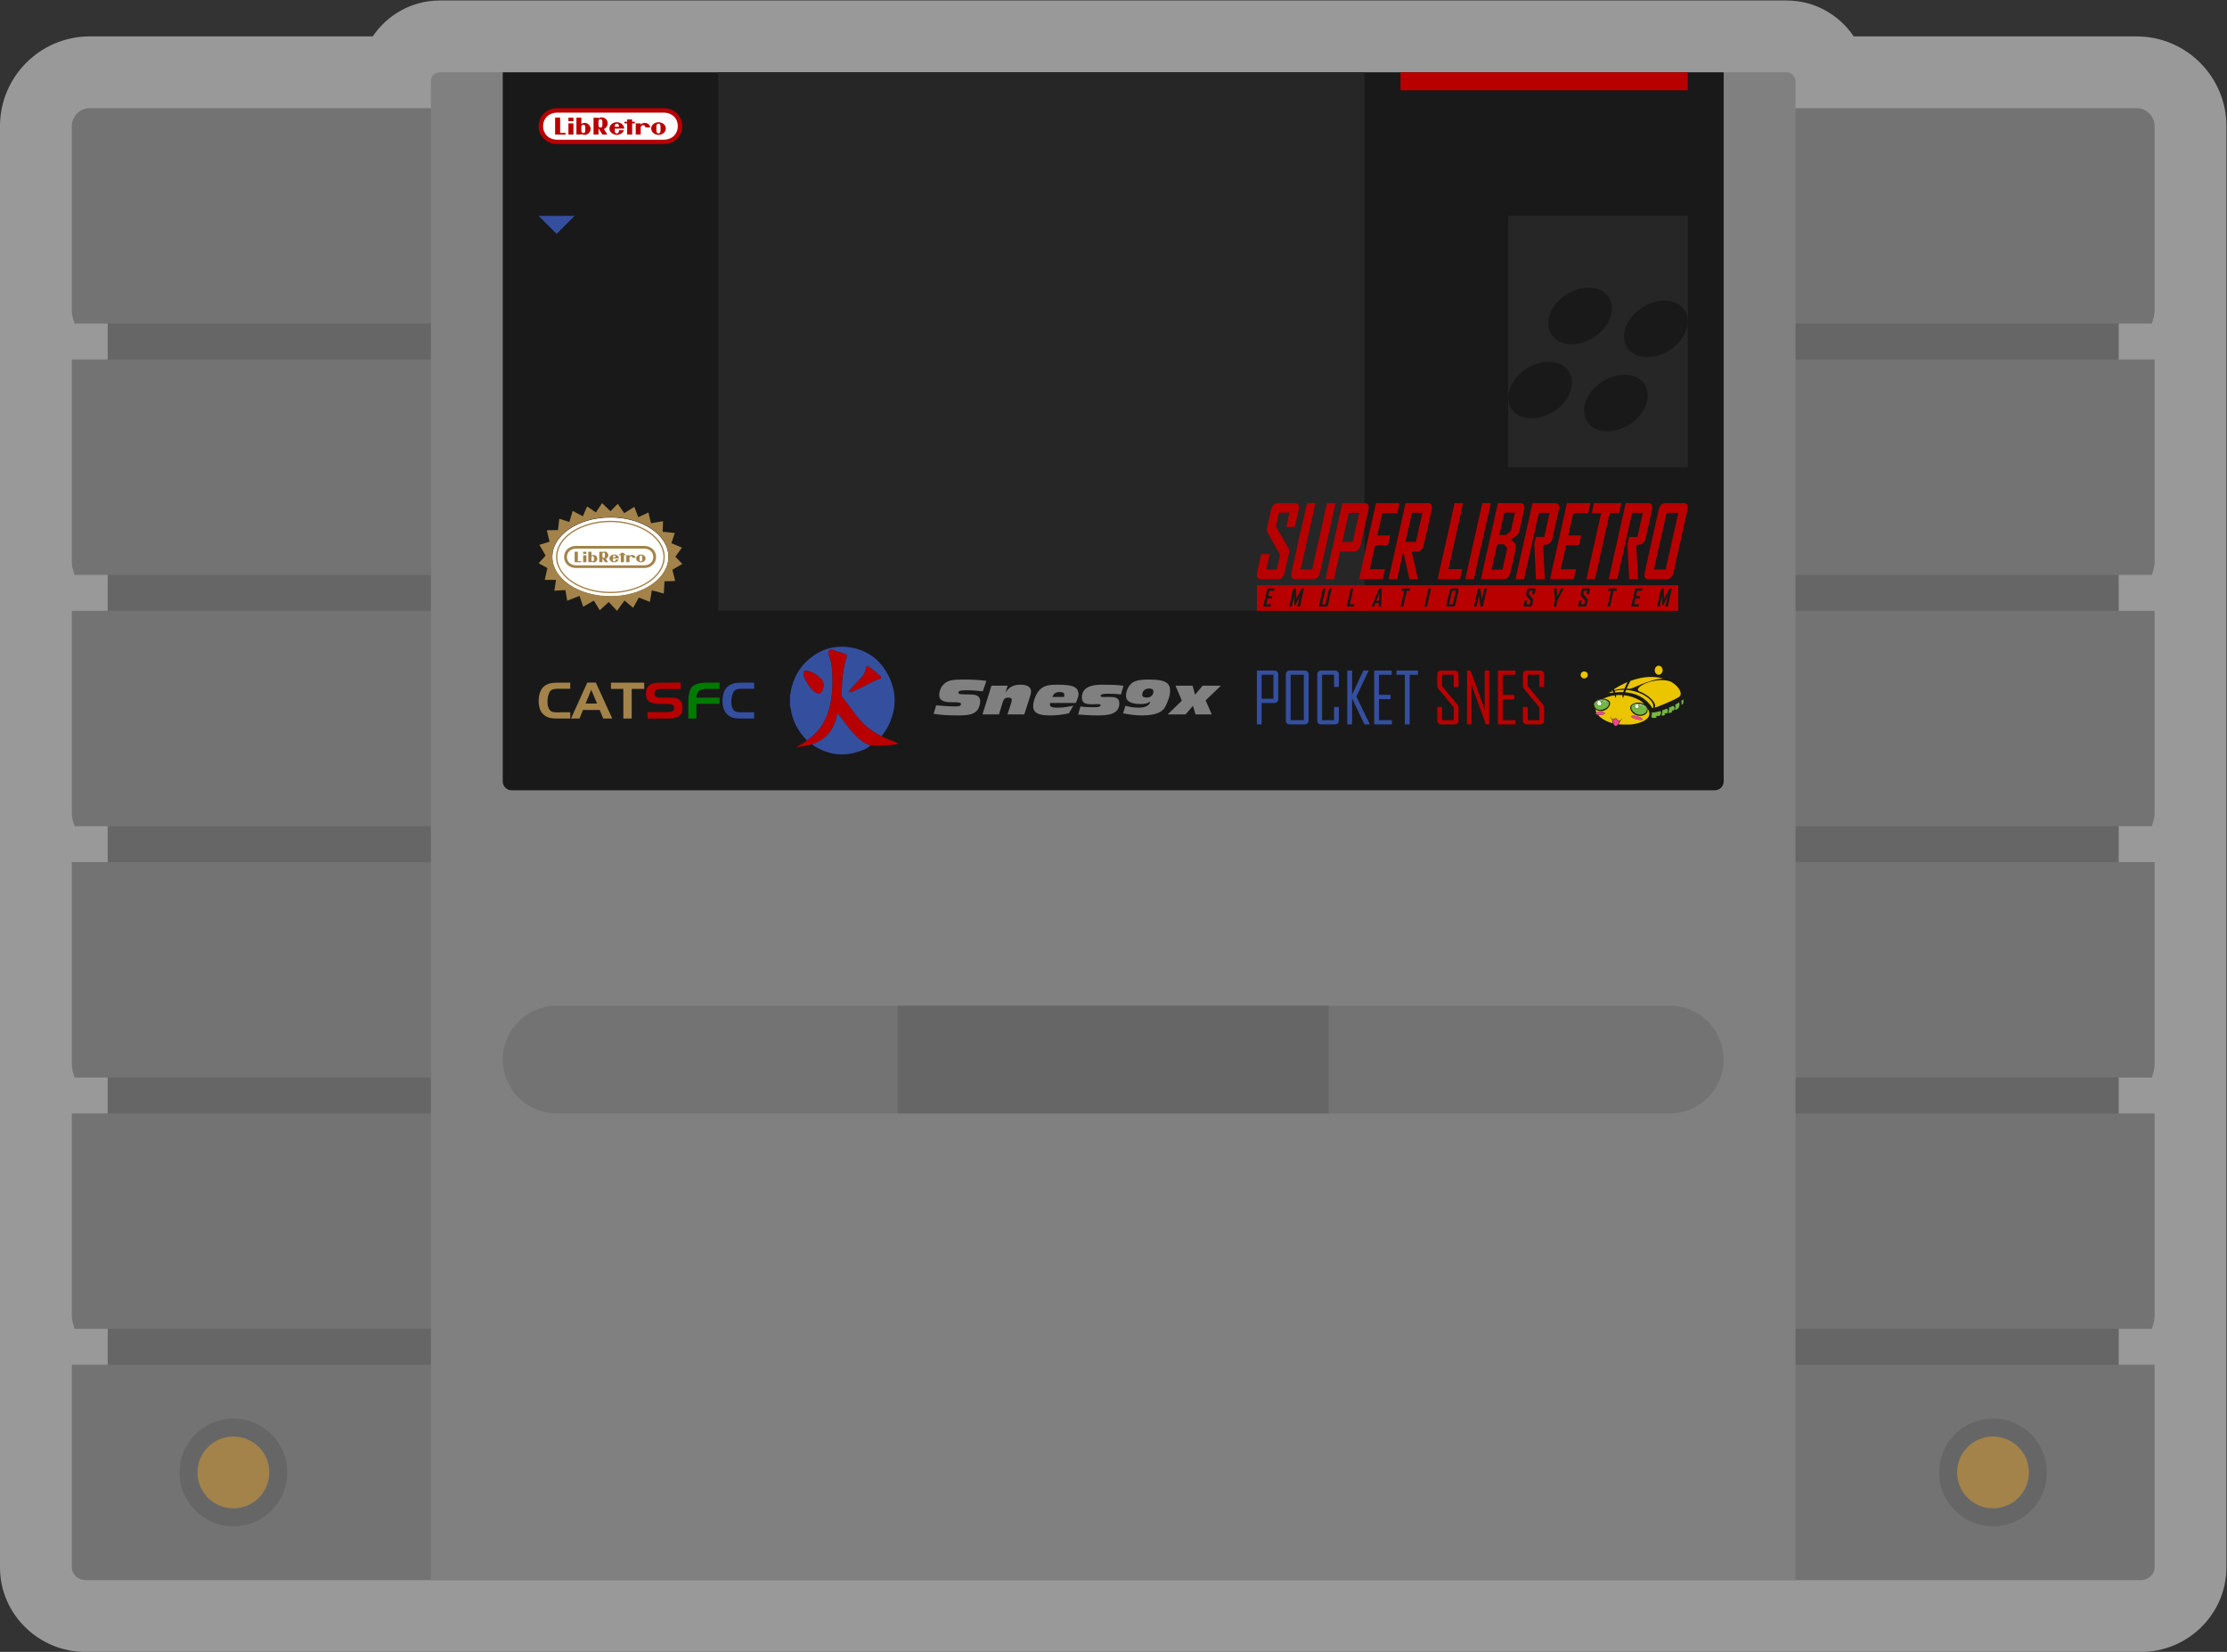<?xml version="1.0" encoding="UTF-8" standalone="no"?>
<svg
   xmlns:dc="http://purl.org/dc/elements/1.1/"
   xmlns:cc="http://creativecommons.org/ns#"
   xmlns:rdf="http://www.w3.org/1999/02/22-rdf-syntax-ns#"
   xmlns:svg="http://www.w3.org/2000/svg"
   xmlns="http://www.w3.org/2000/svg"
   viewBox="0 0 330.667 245.333"
   height="245.333"
   width="330.667"
   xml:space="preserve"
   id="svg2"
   version="1.1"><rect x="0" y="0" width="330.667" height="245.333" fill="#333333" stroke="none"/><defs
     id="defs6"><clipPath
       id="clipPath18"
       clipPathUnits="userSpaceOnUse"><path
         id="path16"
         d="M 0,256 H 256 V 0 H 0 Z" /></clipPath><clipPath
       id="clipPath26"
       clipPathUnits="userSpaceOnUse"><path
         id="path24"
         d="M 4,220 H 252 V 36 H 4 Z" /></clipPath><clipPath
       id="clipPath44"
       clipPathUnits="userSpaceOnUse"><path
         id="path42"
         d="M 0,256 H 256 V 0 H 0 Z" /></clipPath><clipPath
       id="clipPath538"
       clipPathUnits="userSpaceOnUse"><path
         id="path536"
         d="m 189.048,140.356 h 0.04 v -0.025 h -0.04 z" /></clipPath><clipPath
       id="clipPath554"
       clipPathUnits="userSpaceOnUse"><path
         id="path552"
         d="m 187.919,140.176 h 0.045 v -0.028 h -0.045 z" /></clipPath></defs><g
     transform="matrix(1.333,0,0,-1.333,-5.333,293.333)"
     id="g10"><g
       id="g12"><g
         clip-path="url(#clipPath18)"
         id="g14"><g
           id="g20"><g
             id="g22" /><g
             id="g34"><g
               style="opacity:0.5"
               id="g32"
               clip-path="url(#clipPath26)"><g
                 id="g30"
                 transform="translate(243.309,44.238)"><path
                   id="path28"
                   style="fill:#ffffff;fill-opacity:1;fill-rule:nonzero;stroke:none"
                   d="M 0,0 C -0.244,-0.151 -0.533,-0.238 -0.834,-0.238 -0.533,-0.238 -0.244,-0.151 0,0 0.163,0.101 0.305,0.23 0.418,0.381 0.305,0.23 0.163,0.101 0,0 m -1.309,171.762 h -31.52 c -1.616,2.41 -4.366,4 -7.48,4 h -7 -4 -32 -4 -72 -24 -7 c -3.114,0 -5.863,-1.59 -7.48,-4 h -31.52 c -5.514,0 -10,-4.486 -10,-10 V 141.199 135.762 113.199 107.762 85.199 79.762 57.199 51.762 29.199 23.762 1.199 1.159 l 0.001,-0.055 c 0.03,-5.137 4.302,-9.342 9.524,-9.342 h 38.475 152 38.475 c 5.222,0 9.495,4.205 9.525,9.375 v 0.023 0.039 22.563 5.437 22.563 5.437 22.563 5.437 22.563 5.437 22.563 5.437 20.563 c 0,5.514 -4.486,10 -10,10" /></g></g></g></g></g></g><path
       id="path36"
       style="fill:#666666;fill-opacity:1;fill-rule:nonzero;stroke:none"
       d="M 240,64 H 16 v 124 h 224 z" /><g
       id="g38"><g
         clip-path="url(#clipPath44)"
         id="g40"><g
           transform="translate(242.475,44)"
           id="g46"><path
             id="path48"
             style="fill:#737373;fill-opacity:1;fill-rule:nonzero;stroke:none"
             d="m 0,0 c 0.803,0 1.52,0.619 1.525,1.422 0,0.005 0,0.01 0,0.015 V 24 h -232 V 1.437 c 0,-0.005 0,-0.01 0,-0.015 C -230.47,0.619 -229.752,0 -228.95,0 Z" /></g><g
           transform="translate(243.688,72)"
           id="g50"><path
             id="path52"
             style="fill:#737373;fill-opacity:1;fill-rule:nonzero;stroke:none"
             d="M 0,0 C 0.162,0.459 0.312,0.927 0.312,1.437 V 24 h -232 V 1.437 c 0,-0.51 0.151,-0.978 0.313,-1.437 z" /></g><g
           transform="translate(243.688,100)"
           id="g54"><path
             id="path56"
             style="fill:#737373;fill-opacity:1;fill-rule:nonzero;stroke:none"
             d="M 0,0 C 0.162,0.459 0.312,0.927 0.312,1.437 V 24 h -232 V 1.437 c 0,-0.51 0.151,-0.978 0.313,-1.437 z" /></g><g
           transform="translate(243.688,128)"
           id="g58"><path
             id="path60"
             style="fill:#737373;fill-opacity:1;fill-rule:nonzero;stroke:none"
             d="M 0,0 C 0.162,0.459 0.312,0.927 0.312,1.437 V 24 h -232 V 1.437 c 0,-0.51 0.151,-0.978 0.313,-1.437 z" /></g><g
           transform="translate(243.688,156)"
           id="g62"><path
             id="path64"
             style="fill:#737373;fill-opacity:1;fill-rule:nonzero;stroke:none"
             d="M 0,0 C 0.162,0.459 0.312,0.927 0.312,1.437 V 24 h -232 V 1.437 c 0,-0.51 0.151,-0.978 0.313,-1.437 z" /></g><g
           transform="translate(243.688,184)"
           id="g66"><path
             id="path68"
             style="fill:#737373;fill-opacity:1;fill-rule:nonzero;stroke:none"
             d="M 0,0 C 0.162,0.459 0.312,0.927 0.312,1.437 V 22 c 0,1.105 -0.895,2 -2,2 h -228 c -1.104,0 -2,-0.895 -2,-2 V 1.437 c 0,-0.51 0.151,-0.978 0.313,-1.437 z" /></g><g
           transform="translate(204,44)"
           id="g70"><path
             id="path72"
             style="fill:#808080;fill-opacity:1;fill-rule:nonzero;stroke:none"
             d="m 0,0 h -152 v 167 c 0,0.552 0.448,1 1,1 H -1 c 0.552,0 1,-0.448 1,-1 z" /></g><g
           transform="translate(195,132)"
           id="g74"><path
             id="path76"
             style="fill:#191919;fill-opacity:1;fill-rule:nonzero;stroke:none"
             d="m 0,0 h -134 c -0.552,0 -1,0.448 -1,1 V 80 H 1 V 1 C 1,0.448 0.552,0 0,0" /></g><path
           id="path78"
           style="fill:#b80000;fill-opacity:1;fill-rule:nonzero;stroke:none"
           d="m 192,210 h -32 v 2 h 32 z" /><path
           id="path80"
           style="fill:#262626;fill-opacity:1;fill-rule:nonzero;stroke:none"
           d="M 156,152 H 84 v 60 h 72 z" /><g
           transform="translate(77.909,208)"
           id="g82"><path
             id="path84"
             style="fill:#b80000;fill-opacity:1;fill-rule:nonzero;stroke:none"
             d="m 0,0 h -11.818 c -1.251,0.003 -2.091,-0.91 -2.091,-2.004 0,-1.093 0.839,-1.996 2.093,-1.996 h 11.815 c 1.254,0 2.092,0.903 2.092,1.996 C 2.091,-0.91 1.251,0.003 0,0" /></g><g
           transform="translate(77.903,204.49)"
           id="g86"><path
             id="path88"
             style="fill:#ffffff;fill-opacity:1;fill-rule:nonzero;stroke:none"
             d="m 0,0 h -11.807 c -0.997,-0.004 -1.603,0.676 -1.603,1.509 0,0.833 0.61,1.507 1.603,1.509 H 0 C 0.993,3.016 1.603,2.342 1.603,1.509 1.603,0.676 0.997,-0.004 0,0" /></g><g
           transform="translate(73.858,206.746)"
           id="g90"><path
             id="path92"
             style="fill:#b80000;fill-opacity:1;fill-rule:nonzero;stroke:none"
             d="M 0,0 H 0.558 V -0.253 H 0.86 V -0.44 H 0.558 L 0.559,-1.689 H 0 v 1.249 h -0.303 v 0.186 H 0 Z" /></g><path
           id="path94"
           style="fill:#b80000;fill-opacity:1;fill-rule:nonzero;stroke:none"
           d="m 67.318,206.309 h 0.558 v -1.252 h -0.558 z" /><path
           id="path96"
           style="fill:#b80000;fill-opacity:1;fill-rule:nonzero;stroke:none"
           d="m 67.316,206.94 h 0.559 v -0.385 h -0.559 z" /><g
           transform="translate(77.574,205.471)"
           id="g98"><path
             id="path100"
             style="fill:#b80000;fill-opacity:1;fill-rule:nonzero;stroke:none"
             d="M 0,0 C 0,-0.2 -0.116,-0.282 -0.228,-0.282 -0.34,-0.282 -0.457,-0.2 -0.457,0 v 0.27 c 0,0 0.001,0.185 0.001,0.261 0,0.199 0.117,0.28 0.228,0.28 C -0.117,0.811 0,0.73 0,0.531 0,0.455 0,0.315 0,0.265 0,0.261 0,0.075 0,0 m -0.224,0.966 c -0.45,0 -0.815,-0.314 -0.815,-0.703 0,-0.388 0.365,-0.703 0.815,-0.703 0.451,0 0.816,0.315 0.816,0.703 0,0.389 -0.365,0.703 -0.816,0.703" /></g><g
           transform="translate(69.193,205.471)"
           id="g102"><path
             id="path104"
             style="fill:#b80000;fill-opacity:1;fill-rule:nonzero;stroke:none"
             d="m 0,0 c 0,-0.193 -0.13,-0.244 -0.218,-0.244 -0.087,0 -0.219,0.051 -0.219,0.244 v 0.222 0.224 c 0,0.194 0.132,0.243 0.218,0.243 C -0.13,0.689 0,0.64 0,0.446 0,0.382 0,0.223 0,0.223 0,0.223 0,0.067 0,0 M -0.117,0.892 C -0.25,0.88 -0.344,0.831 -0.433,0.78 V 1.473 H -0.984 V -0.41 h 0.552 c 0,0 0,0.061 0,0.072 0.214,-0.136 0.454,-0.135 0.642,-0.047 0.05,0.024 0.382,0.185 0.382,0.621 0,0.331 -0.308,0.692 -0.709,0.656" /></g><g
           transform="translate(72.516,206.168)"
           id="g106"><path
             id="path108"
             style="fill:#b80000;fill-opacity:1;fill-rule:nonzero;stroke:none"
             d="M 0,0 C 0.044,0.077 0.123,0.114 0.196,0.114 0.269,0.114 0.349,0.077 0.393,0 0.428,-0.062 0.43,-0.136 0.429,-0.246 H -0.037 C -0.038,-0.136 -0.036,-0.062 0,0 m 0.427,-0.699 c 0,-0.229 -0.148,-0.28 -0.231,-0.28 -0.082,0 -0.233,0.051 -0.233,0.28 0,0.069 0,0.258 0,0.258 h 1.051 c 0,0.389 -0.369,0.711 -0.823,0.711 -0.453,0 -0.822,-0.315 -0.822,-0.704 0,-0.388 0.369,-0.703 0.822,-0.703 0.377,0 0.695,0.219 0.792,0.514 H 0.427 c 0,0 0,-0.006 0,-0.076" /></g><g
           transform="translate(66.394,205.243)"
           id="g110"><path
             id="path112"
             style="fill:#b80000;fill-opacity:1;fill-rule:nonzero;stroke:none"
             d="M 0,0 V 1.706 H -0.559 V 0 -0.186 H 0 0.605 V 0 Z" /></g><g
           transform="translate(75.888,205.85)"
           id="g114"><path
             id="path116"
             style="fill:#b80000;fill-opacity:1;fill-rule:nonzero;stroke:none"
             d="M 0,0 H 0.547 C 0.49,0.404 0.117,0.521 -0.075,0.516 -0.259,0.51 -0.412,0.43 -0.519,0.327 c -0.001,0.031 0,0.132 0,0.132 L -1.073,0.458 -1.074,-0.794 h 0.555 c 0,0 -0.001,0.769 -0.001,0.822 0,0.109 0.113,0.231 0.265,0.231 C -0.103,0.259 0,0.137 0,0.028 Z" /></g><g
           transform="translate(71.1,206.084)"
           id="g118"><path
             id="path120"
             style="fill:#b80000;fill-opacity:1;fill-rule:nonzero;stroke:none"
             d="m 0,0 c 0,-0.194 -0.13,-0.243 -0.219,-0.243 -0.087,0 -0.218,0.049 -0.218,0.243 v 0.224 0.222 c 0,0.193 0.131,0.244 0.218,0.244 C -0.13,0.69 0,0.639 0,0.446 0,0.379 0,0.223 0,0.223 0,0.223 0,0.064 0,0 m 0.592,0.21 c 0,0.435 -0.332,0.597 -0.382,0.621 -0.188,0.088 -0.429,0.088 -0.642,-0.047 0,0.011 0,0.072 0,0.072 h -0.552 v -1.883 h 0.551 v 0.693 c 0.002,-0.001 0.004,-0.003 0.007,-0.004 l 0.432,-0.689 h 0.547 l -0.39,0.622 c 0.256,0.102 0.429,0.367 0.429,0.615" /></g><g
           transform="translate(71.992,162.394)"
           id="g122"><path
             id="path124"
             style="fill:#ffffff;fill-opacity:1;fill-rule:nonzero;stroke:none"
             d="M 0,0 C 3.57,0 6.465,-1.967 6.465,-4.393 6.465,-6.82 3.57,-8.787 0,-8.787 c -3.57,0 -6.465,1.967 -6.465,4.394 C -6.465,-1.967 -3.57,0 0,0" /></g><g
           transform="translate(78.457,158.032)"
           id="g126"><path
             id="path128"
             style="fill:#a3834a;fill-opacity:1;fill-rule:nonzero;stroke:none"
             d="m 0,0 c 0,2.426 -2.895,4.393 -6.465,4.393 -3.571,0 -6.465,-1.967 -6.465,-4.393 0,-2.426 2.894,-4.394 6.465,-4.394 C -2.895,-4.394 0,-2.426 0,0 m 0.77,-0.003 0.773,-0.808 -1.104,-0.647 0.31,-1.251 -1.189,-0.032 -0.081,-1.363 -1.325,0.356 -0.224,-1.285 -1.226,0.475 -0.639,-1.134 -0.958,0.808 -0.835,-1.148 -0.92,0.975 -1.005,-0.911 -0.656,1.072 -1.185,-0.68 -0.41,1.201 -1.372,-0.528 -0.202,1.184 -1.227,-0.075 0.184,1.205 -1.256,0.005 0.294,1.316 -0.974,0.534 0.775,0.859 -0.695,1.194 1.131,0.35 -0.298,1.277 1.241,0.016 0.144,1.267 1.123,-0.363 0.371,1.235 1.134,-0.599 0.469,1.093 0.982,-0.666 0.69,1.039 0.928,-0.905 0.819,0.827 0.719,-1.042 1.122,0.703 0.446,-1.15 1.128,0.521 0.29,-1.201 1.337,0.232 L -0.642,2.779 0.71,2.636 0.327,1.501 1.504,1.009 Z" /></g><g
           transform="translate(66.082,158)"
           id="g130"><path
             id="path132"
             style="fill:#a3834a;fill-opacity:1;fill-rule:nonzero;stroke:none"
             d="m 0,0 c 0,2.142 2.651,3.885 5.909,3.885 3.259,0 5.909,-1.743 5.909,-3.885 0,-2.142 -2.65,-3.884 -5.909,-3.884 C 2.651,-3.884 0,-2.142 0,0 m 5.909,-4.03 c 3.341,0 6.058,1.808 6.058,4.03 0,2.222 -2.717,4.03 -6.058,4.03 -3.34,0 -6.058,-1.808 -6.058,-4.03 0,-2.222 2.718,-4.03 6.058,-4.03" /></g><g
           transform="translate(75.742,157.07)"
           id="g134"><path
             id="path136"
             style="fill:#a3834a;fill-opacity:1;fill-rule:nonzero;stroke:none"
             d="m 0,0 h -7.565 c -0.639,-0.002 -1.027,0.416 -1.027,0.929 0,0.514 0.39,0.929 1.027,0.93 H 0 C 0.637,1.858 1.027,1.443 1.027,0.929 1.027,0.416 0.639,-0.002 0,0 m 0.004,2.162 h -7.573 c -0.801,0.002 -1.339,-0.56 -1.339,-1.234 0,-0.674 0.537,-1.23 1.34,-1.23 h 7.571 c 0.803,0 1.34,0.556 1.34,1.23 0,0.674 -0.538,1.236 -1.339,1.234" /></g><g
           transform="translate(73.15,158.46)"
           id="g138"><path
             id="path140"
             style="fill:#a3834a;fill-opacity:1;fill-rule:nonzero;stroke:none"
             d="M 0,0 H 0.358 V -0.156 H 0.551 V -0.271 H 0.358 v -0.77 H 0 v 0.77 h -0.194 v 0.115 H 0 Z" /></g><path
           id="path142"
           style="fill:#a3834a;fill-opacity:1;fill-rule:nonzero;stroke:none"
           d="m 68.959,158.19 h 0.357 v -0.771 h -0.357 z" /><path
           id="path144"
           style="fill:#a3834a;fill-opacity:1;fill-rule:nonzero;stroke:none"
           d="m 68.958,158.579 h 0.358 v -0.237 h -0.358 z" /><g
           transform="translate(75.531,157.837)"
           id="g146"><path
             id="path148"
             style="fill:#a3834a;fill-opacity:1;fill-rule:nonzero;stroke:none"
             d="m 0,0 v 0 c 0,-0.002 0,-0.117 0,-0.163 0,-0.123 -0.075,-0.174 -0.147,-0.174 -0.071,0 -0.146,0.051 -0.146,0.174 v 0.166 c 0,0 0.001,0.115 0.001,0.161 0,0.123 0.074,0.173 0.145,0.173 C -0.075,0.337 0,0.287 0,0.164 0,0.118 0,0.031 0,0 Z m -0.144,0.432 c -0.288,0 -0.522,-0.194 -0.522,-0.433 0,-0.239 0.234,-0.433 0.522,-0.433 0.289,0 0.523,0.194 0.523,0.433 0,0.239 -0.234,0.433 -0.523,0.433" /></g><g
           transform="translate(69.88,157.948)"
           id="g150"><path
             id="path152"
             style="fill:#a3834a;fill-opacity:1;fill-rule:nonzero;stroke:none"
             d="m 0,0 c 0,0.12 0.085,0.15 0.14,0.15 0.057,0 0.14,-0.03 0.14,-0.15 0,-0.039 0,-0.137 0,-0.137 0,0 0,-0.097 0,-0.138 0,-0.119 -0.083,-0.15 -0.14,-0.15 -0.055,0 -0.14,0.031 -0.14,0.15 v 0.137 z m -0.35,0.633 v -1.16 h 0.353 c 0,0 0.001,0.037 0.001,0.044 0.136,-0.083 0.291,-0.083 0.411,-0.029 0.032,0.015 0.244,0.114 0.244,0.383 0,0.203 -0.197,0.426 -0.454,0.404 C 0.12,0.267 0.06,0.237 0.003,0.206 v 0.427 z" /></g><g
           transform="translate(72.29,158.103)"
           id="g154"><path
             id="path156"
             style="fill:#a3834a;fill-opacity:1;fill-rule:nonzero;stroke:none"
             d="M 0,0 C 0.028,0.047 0.079,0.07 0.126,0.07 H 0.125 0.126 v 0 C 0.172,0.07 0.224,0.047 0.252,0 0.274,-0.038 0.275,-0.084 0.275,-0.151 h -0.299 c 0,0.067 0.001,0.113 0.024,0.151 m 0.274,-0.431 c 0,-0.141 -0.095,-0.172 -0.148,-0.172 -0.053,0 -0.15,0.031 -0.15,0.172 0,0.043 0.001,0.16 0.001,0.16 H 0.65 c 0,0.239 -0.237,0.437 -0.528,0.437 -0.29,0 -0.526,-0.194 -0.526,-0.433 0,-0.239 0.236,-0.433 0.526,-0.433 0.242,0 0.445,0.134 0.508,0.316 H 0.273 c 0,0 0.001,-0.003 0.001,-0.047" /></g><g
           transform="translate(68.367,157.533)"
           id="g158"><path
             id="path160"
             style="fill:#a3834a;fill-opacity:1;fill-rule:nonzero;stroke:none"
             d="M 0,0 V 1.051 H -0.358 V 0 -0.115 H 0 0.387 V 0 Z" /></g><g
           transform="translate(74.451,157.908)"
           id="g162"><path
             id="path164"
             style="fill:#a3834a;fill-opacity:1;fill-rule:nonzero;stroke:none"
             d="M 0,0 H 0.35 C 0.314,0.249 0.075,0.321 -0.048,0.318 -0.166,0.314 -0.264,0.265 -0.333,0.201 c 0,0.019 0,0.082 0,0.082 L -0.688,0.282 v -0.771 h 0.355 c 0,0 0,0.474 0,0.507 0,0.067 0.072,0.142 0.17,0.142 C -0.066,0.16 0,0.085 0,0.018 Z" /></g><g
           transform="translate(71.102,158.189)"
           id="g166"><path
             id="path168"
             style="fill:#a3834a;fill-opacity:1;fill-rule:nonzero;stroke:none"
             d="m 0,0 v 0.137 c 0,0.119 0.085,0.15 0.14,0.15 0.057,0 0.14,-0.031 0.14,-0.15 0,-0.041 0,-0.138 0,-0.138 0,0 0,-0.097 0,-0.137 0,-0.119 -0.083,-0.15 -0.14,-0.15 -0.055,0 -0.14,0.031 -0.14,0.15 z M 0.659,-0.009 C 0.659,0.26 0.447,0.359 0.415,0.374 0.295,0.428 0.14,0.429 0.004,0.345 0.004,0.352 0.003,0.39 0.003,0.39 H -0.35 v -1.16 h 0.353 v 0.426 c 0.001,0 0.003,-0.001 0.004,-0.002 L 0.284,-0.77 h 0.35 l -0.249,0.383 c 0.164,0.062 0.274,0.226 0.274,0.378" /></g><path
           id="path170"
           style="fill:#262626;fill-opacity:1;fill-rule:nonzero;stroke:none"
           d="m 192,168 h -20 v 28 h 20 z" /><g
           transform="translate(178.909,178.368)"
           id="g172"><path
             id="path174"
             style="fill:#191919;fill-opacity:1;fill-rule:nonzero;stroke:none"
             d="m 0,0 c 0.633,-1.438 -0.357,-3.399 -2.213,-4.38 -1.855,-0.98 -3.872,-0.61 -4.505,0.828 -0.633,1.438 0.357,3.399 2.212,4.38 C -2.65,1.809 -0.633,1.438 0,0" /></g><g
           transform="translate(187.353,176.928)"
           id="g176"><path
             id="path178"
             style="fill:#191919;fill-opacity:1;fill-rule:nonzero;stroke:none"
             d="m 0,0 c 0.633,-1.438 -0.357,-3.399 -2.213,-4.38 -1.855,-0.98 -3.872,-0.61 -4.505,0.828 -0.633,1.438 0.357,3.399 2.212,4.38 C -2.65,1.809 -0.633,1.438 0,0" /></g><g
           transform="translate(183.365,186.628)"
           id="g180"><path
             id="path182"
             style="fill:#191919;fill-opacity:1;fill-rule:nonzero;stroke:none"
             d="m 0,0 c 0.633,-1.438 -0.357,-3.399 -2.213,-4.38 -1.855,-0.98 -3.872,-0.61 -4.505,0.828 -0.633,1.438 0.357,3.399 2.212,4.38 C -2.65,1.809 -0.633,1.438 0,0" /></g><g
           transform="translate(191.809,185.188)"
           id="g184"><path
             id="path186"
             style="fill:#191919;fill-opacity:1;fill-rule:nonzero;stroke:none"
             d="m 0,0 c 0.633,-1.438 -0.357,-3.399 -2.213,-4.38 -1.855,-0.98 -3.872,-0.61 -4.505,0.828 -0.633,1.438 0.357,3.399 2.212,4.38 C -2.65,1.809 -0.633,1.438 0,0" /></g><g
           transform="translate(66,194)"
           id="g188"><path
             id="path190"
             style="fill:#354f9f;fill-opacity:1;fill-rule:nonzero;stroke:none"
             d="M 0,0 -2,2 H 2 Z" /></g><g
           transform="translate(146.356,155.519)"
           id="g192"><path
             id="path194"
             style="fill:#b80000;fill-opacity:1;fill-rule:nonzero;stroke:none"
             d="m 0,0 h -1.917 c -0.367,0 -0.514,0.278 -0.402,0.777 l 0.45,2.02 h 0.951 L -1.304,1.066 h 1.167 L 0.234,2.731 -1.138,5.14 c -0.116,0.188 -0.129,0.355 -0.057,0.677 l 0.421,1.887 c 0.111,0.499 0.382,0.777 0.748,0.777 h 1.918 c 0.367,0 0.514,-0.278 0.405,-0.766 L 1.873,5.817 H 0.923 L 1.279,7.415 H 0.112 L -0.229,5.883 1.145,3.486 C 1.259,3.286 1.272,3.119 1.2,2.797 L 0.749,0.777 C 0.638,0.278 0.367,0 0,0" /></g><g
           transform="translate(150.289,155.519)"
           id="g196"><path
             id="path198"
             style="fill:#b80000;fill-opacity:1;fill-rule:nonzero;stroke:none"
             d="m 0,0 h -2.026 c -0.375,0 -0.513,0.278 -0.402,0.777 l 1.719,7.704 h 0.951 l -1.65,-7.393 h 1.284 L 1.525,8.481 H 2.476 L 0.757,0.777 C 0.646,0.278 0.376,0 0,0" /></g><g
           transform="translate(155.404,162.912)"
           id="g200"><path
             id="path202"
             style="fill:#b80000;fill-opacity:1;fill-rule:nonzero;stroke:none"
             d="m 0,0 h -1.168 l -0.72,-3.23 h 1.167 z m -0.588,-4.318 h -1.543 l -0.686,-3.075 h -0.95 l 1.892,8.48 h 2.493 c 0.375,0 0.522,-0.277 0.41,-0.776 L 0.171,-3.53 C 0.06,-4.03 -0.213,-4.318 -0.588,-4.318" /></g><g
           transform="translate(155.379,155.519)"
           id="g204"><path
             id="path206"
             style="fill:#b80000;fill-opacity:1;fill-rule:nonzero;stroke:none"
             d="M 0,0 1.892,8.481 H 4.51 L 4.26,7.36 H 2.592 L 2.04,4.884 H 3.474 L 3.229,3.785 H 1.794 L 1.2,1.121 H 2.893 L 2.643,0 Z" /></g><g
           transform="translate(164.137,155.519)"
           id="g208"><path
             id="path210"
             style="fill:#b80000;fill-opacity:1;fill-rule:nonzero;stroke:none"
             d="m 0,0 1.892,8.481 h 0.95 L 1.203,1.132 H 2.754 L 2.501,0 Z" /></g><g
           transform="translate(167.22,155.519)"
           id="g212"><path
             id="path214"
             style="fill:#b80000;fill-opacity:1;fill-rule:nonzero;stroke:none"
             d="m 0,0 1.892,8.481 h 0.95 L 0.95,0 Z" /></g><g
           transform="translate(171.899,159.005)"
           id="g216"><path
             id="path218"
             style="fill:#b80000;fill-opacity:1;fill-rule:nonzero;stroke:none"
             d="m 0,0 -0.376,0.41 h -0.75 L -1.758,-2.42 H -0.54 Z M 0.851,3.929 H -0.341 L -0.896,1.443 h 0.734 l 0.555,0.433 z m -1.254,-7.415 h -2.543 l 1.892,8.481 h 2.526 c 0.367,0 0.506,-0.277 0.394,-0.777 L 1.378,2.031 C 1.289,1.632 1.163,1.443 0.899,1.265 L 0.435,0.944 0.776,0.599 C 0.961,0.422 1.006,0.211 0.917,-0.189 L 0.354,-2.709 C 0.243,-3.208 -0.028,-3.486 -0.403,-3.486" /></g><g
           transform="translate(175.079,155.519)"
           id="g220"><path
             id="path222"
             style="fill:#b80000;fill-opacity:1;fill-rule:nonzero;stroke:none"
             d="m 0,0 -0.171,3.941 0.17,0.766 h 0.934 l 0.6,2.686 H 0.332 L -1.318,0 h -0.95 l 1.892,8.481 H 2.15 c 0.376,0 0.514,-0.278 0.402,-0.777 L 1.864,4.618 C 1.752,4.118 1.493,3.852 1.124,3.841 H 0.799 L 1.002,0.045 0.992,0 Z" /></g><g
           transform="translate(176.653,155.519)"
           id="g224"><path
             id="path226"
             style="fill:#b80000;fill-opacity:1;fill-rule:nonzero;stroke:none"
             d="M 0,0 1.892,8.481 H 4.51 L 4.26,7.36 H 2.593 L 2.04,4.884 H 3.474 L 3.229,3.785 H 1.795 L 1.201,1.121 H 2.893 L 2.643,0 Z" /></g><g
           transform="translate(183.303,162.879)"
           id="g228"><path
             id="path230"
             style="fill:#b80000;fill-opacity:1;fill-rule:nonzero;stroke:none"
             d="m 0,0 -1.642,-7.36 h -0.95 L -0.95,0 h -1.042 l 0.25,1.121 H 1.301 L 1.05,0 Z" /></g><g
           transform="translate(185.462,155.519)"
           id="g232"><path
             id="path234"
             style="fill:#b80000;fill-opacity:1;fill-rule:nonzero;stroke:none"
             d="m 0,0 -0.171,3.941 0.17,0.766 h 0.934 l 0.6,2.686 H 0.332 L -1.317,0 h -0.951 l 1.892,8.481 H 2.15 c 0.376,0 0.514,-0.278 0.402,-0.777 L 1.864,4.618 C 1.752,4.118 1.493,3.852 1.124,3.841 H 0.799 L 1.002,0.045 0.992,0 Z" /></g><g
           transform="translate(190.944,162.912)"
           id="g236"><path
             id="path238"
             style="fill:#b80000;fill-opacity:1;fill-rule:nonzero;stroke:none"
             d="m 0,0 h -1.309 l -1.407,-6.305 h 1.309 z m -1.274,-7.393 h -2.068 c -0.367,0 -0.505,0.277 -0.394,0.777 l 1.546,6.927 c 0.111,0.499 0.373,0.776 0.74,0.776 h 2.068 c 0.366,0 0.513,-0.277 0.401,-0.776 l -1.545,-6.927 c -0.111,-0.5 -0.382,-0.777 -0.748,-0.777" /></g><g
           transform="translate(161.717,159.682)"
           id="g240"><path
             id="path242"
             style="fill:#b80000;fill-opacity:1;fill-rule:nonzero;stroke:none"
             d="m 0,0 h -1.167 l 0.721,3.23 h 1.167 z m 1.338,4.318 h -2.492 l -1.892,-8.481 h 0.95 l 0.686,3.075 h 0.003 l 0.686,-3.075 h 0.95 l -0.686,3.075 h 0.589 c 0.376,0 0.648,0.289 0.76,0.788 L 1.749,3.541 C 1.86,4.041 1.714,4.318 1.338,4.318" /></g><path
           id="path244"
           style="fill:#b80000;fill-opacity:1;fill-rule:nonzero;stroke:none"
           d="M 190.944,152 H 144 v 2.854 h 46.944 z" /><g
           transform="translate(144.712,152.468)"
           id="g246"><path
             id="path248"
             style="fill:#191919;fill-opacity:1;fill-rule:nonzero;stroke:none"
             d="M 0,0 0.451,2.022 H 1.265 L 1.205,1.755 H 0.687 L 0.555,1.165 H 1.002 L 0.943,0.903 H 0.497 L 0.355,0.268 H 0.882 L 0.822,0 Z" /></g><g
           transform="translate(148.517,152.468)"
           id="g250"><path
             id="path252"
             style="fill:#191919;fill-opacity:1;fill-rule:nonzero;stroke:none"
             d="M 0,0 0.223,0.998 C 0.24,1.075 0.29,1.218 0.29,1.218 L -0.197,0.185 h -0.151 l -0.026,1.033 c 0,0 -0.014,-0.143 -0.031,-0.22 L -0.628,0 h -0.285 l 0.451,2.022 h 0.281 L -0.12,0.905 c 0.001,-0.018 -0.012,-0.092 -0.012,-0.092 0,0 0.018,0.074 0.028,0.092 l 0.56,1.117 H 0.737 L 0.285,0 Z" /></g><g
           transform="translate(151.716,152.468)"
           id="g254"><path
             id="path256"
             style="fill:#191919;fill-opacity:1;fill-rule:nonzero;stroke:none"
             d="m 0,0 h -0.63 c -0.117,0 -0.164,0.066 -0.137,0.185 l 0.409,1.837 h 0.296 L -0.455,0.259 h 0.399 L 0.338,2.022 H 0.633 L 0.223,0.185 C 0.197,0.066 0.117,0 0,0" /></g><g
           transform="translate(154.005,152.468)"
           id="g258"><path
             id="path260"
             style="fill:#191919;fill-opacity:1;fill-rule:nonzero;stroke:none"
             d="M 0,0 0.451,2.022 H 0.747 L 0.356,0.27 H 0.838 L 0.778,0 Z" /></g><g
           transform="translate(157.662,154.024)"
           id="g262"><path
             id="path264"
             style="fill:#191919;fill-opacity:1;fill-rule:nonzero;stroke:none"
             d="m 0,0 -0.349,-0.913 h 0.29 z m -0.101,-1.556 0.026,0.383 h -0.371 l -0.145,-0.383 h -0.293 l 0.001,0.005 0.834,2.02 h 0.312 l -0.07,-2.02 -0.001,-0.005 z" /></g><g
           transform="translate(160.703,154.223)"
           id="g266"><path
             id="path268"
             style="fill:#191919;fill-opacity:1;fill-rule:nonzero;stroke:none"
             d="M 0,0 -0.392,-1.755 H -0.687 L -0.296,0 H -0.62 l 0.059,0.267 H 0.386 L 0.327,0 Z" /></g><g
           transform="translate(162.662,152.468)"
           id="g270"><path
             id="path272"
             style="fill:#191919;fill-opacity:1;fill-rule:nonzero;stroke:none"
             d="M 0,0 0.451,2.022 H 0.747 L 0.296,0 Z" /></g><g
           transform="translate(166.165,154.231)"
           id="g274"><path
             id="path276"
             style="fill:#191919;fill-opacity:1;fill-rule:nonzero;stroke:none"
             d="m 0,0 h -0.407 l -0.335,-1.504 h 0.407 z M -0.276,-1.763 H -0.92 c -0.114,0 -0.161,0.066 -0.134,0.185 l 0.368,1.652 c 0.027,0.119 0.103,0.185 0.218,0.185 h 0.643 c 0.114,0 0.164,-0.066 0.137,-0.185 l -0.368,-1.652 c -0.027,-0.119 -0.107,-0.185 -0.22,-0.185" /></g><g
           transform="translate(168.918,152.468)"
           id="g278"><path
             id="path280"
             style="fill:#191919;fill-opacity:1;fill-rule:nonzero;stroke:none"
             d="m 0,0 -0.191,1.273 c 0,0 -0.002,-0.092 -0.014,-0.145 L -0.456,0 h -0.288 l 0.451,2.022 h 0.259 L 0.163,0.776 c 0,0 0.002,0.092 0.014,0.145 L 0.423,2.022 H 0.711 L 0.26,0 Z" /></g><g
           transform="translate(174.457,152.468)"
           id="g282"><path
             id="path284"
             style="fill:#191919;fill-opacity:1;fill-rule:nonzero;stroke:none"
             d="M 0,0 H -0.596 C -0.71,0 -0.761,0.066 -0.734,0.185 l 0.107,0.482 h 0.296 L -0.423,0.254 h 0.363 l 0.089,0.397 -0.466,0.575 c -0.04,0.045 -0.046,0.084 -0.029,0.161 l 0.101,0.45 c 0.026,0.119 0.106,0.185 0.22,0.185 H 0.451 C 0.565,2.022 0.615,1.956 0.59,1.84 L 0.489,1.387 H 0.193 L 0.278,1.768 H -0.085 L -0.167,1.403 0.3,0.831 C 0.338,0.784 0.345,0.744 0.328,0.667 L 0.22,0.185 C 0.194,0.066 0.114,0 0,0" /></g><g
           transform="translate(177.51,153.212)"
           id="g286"><path
             id="path288"
             style="fill:#191919;fill-opacity:1;fill-rule:nonzero;stroke:none"
             d="M 0,0 -0.166,-0.744 H -0.464 L -0.298,0 -0.407,1.268 -0.405,1.279 h 0.307 L -0.059,0.4 0.373,1.279 H 0.677 L 0.675,1.268 Z" /></g><g
           transform="translate(180.528,152.468)"
           id="g290"><path
             id="path292"
             style="fill:#191919;fill-opacity:1;fill-rule:nonzero;stroke:none"
             d="m 0,0 h -0.596 c -0.115,0 -0.165,0.066 -0.138,0.185 l 0.107,0.482 h 0.296 L -0.423,0.254 h 0.363 l 0.089,0.397 -0.466,0.575 c -0.04,0.045 -0.046,0.084 -0.029,0.161 l 0.101,0.45 c 0.026,0.119 0.106,0.185 0.22,0.185 H 0.451 C 0.565,2.022 0.615,1.956 0.59,1.84 L 0.488,1.387 H 0.193 L 0.278,1.768 H -0.085 L -0.167,1.403 0.3,0.831 C 0.338,0.784 0.345,0.744 0.328,0.667 L 0.22,0.185 C 0.194,0.066 0.114,0 0,0" /></g><g
           transform="translate(183.737,154.223)"
           id="g294"><path
             id="path296"
             style="fill:#191919;fill-opacity:1;fill-rule:nonzero;stroke:none"
             d="M 0,0 -0.392,-1.755 H -0.687 L -0.296,0 H -0.62 l 0.059,0.267 H 0.386 L 0.327,0 Z" /></g><g
           transform="translate(185.691,152.468)"
           id="g298"><path
             id="path300"
             style="fill:#191919;fill-opacity:1;fill-rule:nonzero;stroke:none"
             d="M 0,0 0.451,2.022 H 1.266 L 1.206,1.755 H 0.687 L 0.555,1.165 H 1.002 L 0.943,0.903 H 0.497 L 0.355,0.268 H 0.882 L 0.822,0 Z" /></g><g
           transform="translate(189.496,152.468)"
           id="g302"><path
             id="path304"
             style="fill:#191919;fill-opacity:1;fill-rule:nonzero;stroke:none"
             d="M 0,0 0.223,0.998 C 0.24,1.075 0.29,1.218 0.29,1.218 L -0.197,0.185 h -0.15 l -0.027,1.033 c 0,0 -0.014,-0.143 -0.031,-0.22 L -0.628,0 h -0.285 l 0.451,2.022 h 0.281 L -0.12,0.905 c 0.001,-0.018 -0.012,-0.092 -0.012,-0.092 0,0 0.018,0.074 0.028,0.092 l 0.56,1.117 H 0.737 L 0.285,0 Z" /></g><g
           transform="translate(190,96)"
           id="g306"><path
             id="path308"
             style="fill:#737373;fill-opacity:1;fill-rule:nonzero;stroke:none"
             d="m 0,0 h -124 c -3.3,0 -6,2.7 -6,6 v 0 c 0,3.3 2.7,6 6,6 H 0 C 3.3,12 6,9.3 6,6 V 6 C 6,2.7 3.3,0 0,0" /></g><path
           id="path310"
           style="fill:#666666;fill-opacity:1;fill-rule:nonzero;stroke:none"
           d="m 152,96 h -48 v 12 h 48 z" /><g
           transform="translate(30,62)"
           id="g312"><path
             id="path314"
             style="fill:#666666;fill-opacity:1;fill-rule:nonzero;stroke:none"
             d="m 0,0 c -3.314,0 -6,-2.686 -6,-6 0,-3.314 2.686,-6 6,-6 3.314,0 6,2.686 6,6 0,3.314 -2.686,6 -6,6" /></g><g
           transform="translate(30,60)"
           id="g316"><path
             id="path318"
             style="fill:#a3834a;fill-opacity:1;fill-rule:nonzero;stroke:none"
             d="m 0,0 c 2.209,0 4,-1.791 4,-4 0,-2.209 -1.791,-4 -4,-4 -2.209,0 -4,1.791 -4,4 0,2.209 1.791,4 4,4" /></g><g
           transform="translate(226,62)"
           id="g320"><path
             id="path322"
             style="fill:#666666;fill-opacity:1;fill-rule:nonzero;stroke:none"
             d="m 0,0 c -3.314,0 -6,-2.686 -6,-6 0,-3.314 2.686,-6 6,-6 3.314,0 6,2.686 6,6 0,3.314 -2.686,6 -6,6" /></g><g
           transform="translate(226,60)"
           id="g324"><path
             id="path326"
             style="fill:#a3834a;fill-opacity:1;fill-rule:nonzero;stroke:none"
             d="m 0,0 c 2.209,0 4,-1.791 4,-4 0,-2.209 -1.791,-4 -4,-4 -2.209,0 -4,1.791 -4,4 0,2.209 1.791,4 4,4" /></g><g
           transform="translate(95.734,143.637)"
           id="g328"><path
             id="path330"
             style="fill:#354f9f;fill-opacity:1;fill-rule:nonzero;stroke:none"
             d="M 0,0 C 0,0.091 0.003,0.124 -0.001,0.156 -0.026,0.362 -0.085,0.553 -0.224,0.709 -0.662,1.198 -1.193,1.524 -1.817,1.673 -2.111,1.744 -2.273,1.567 -2.22,1.261 -2.202,1.157 -2.176,1.053 -2.134,0.957 -1.938,0.502 -1.69,0.08 -1.378,-0.299 c 0.133,-0.161 0.286,-0.302 0.464,-0.408 0.399,-0.237 0.698,-0.118 0.835,0.336 C -0.037,-0.233 -0.018,-0.086 0,0 m 2.779,-0.705 c 0.266,-0.012 0.499,0.112 0.736,0.209 0.943,0.385 1.793,0.985 2.767,1.302 C 6.509,0.879 6.397,1.014 6.294,1.108 5.911,1.455 5.514,1.784 5.097,2.085 4.871,2.247 4.754,2.206 4.709,1.916 4.632,1.422 4.391,1.046 4.041,0.723 3.867,0.561 3.705,0.383 3.55,0.2 3.294,-0.103 2.996,-0.367 2.783,-0.71 2.777,-0.711 2.77,-0.712 2.765,-0.715 2.763,-0.717 2.764,-0.725 2.764,-0.729 c 0.005,0.008 0.01,0.016 0.015,0.024 m -6.513,-1.567 v 1.271 c 0.089,0.169 0.069,0.361 0.109,0.54 0.292,1.322 0.892,2.454 1.894,3.34 1.429,1.263 3.079,1.72 4.906,1.371 C 4.818,3.935 6.136,3.032 7.009,1.537 8.236,-0.562 8.21,-2.692 7.022,-4.814 6.861,-5.101 6.606,-5.32 6.488,-5.635 5.483,-5.15 4.609,-4.486 3.879,-3.611 3.253,-2.86 2.727,-2.029 2.099,-1.281 2.031,-1.199 2.024,-1.109 2.024,-1.009 2.022,0.413 2.117,1.822 2.549,3.184 2.616,3.398 2.556,3.506 2.359,3.567 1.933,3.7 1.51,3.843 1.083,3.972 0.929,4.018 0.759,4.076 0.622,3.923 0.488,3.773 0.532,3.595 0.594,3.44 0.847,2.806 0.944,2.143 0.978,1.464 1.047,0.075 0.994,-1.304 0.611,-2.648 0.196,-4.109 -0.624,-5.262 -1.854,-6.091 c -0.044,0.056 -0.084,0.116 -0.133,0.167 -0.781,0.817 -1.32,1.774 -1.584,2.9 -0.059,0.25 -0.053,0.515 -0.163,0.752" /></g><g
           transform="translate(102.222,138.001)"
           id="g332"><path
             id="path334"
             style="fill:#b80000;fill-opacity:1;fill-rule:nonzero;stroke:none"
             d="M 0,0 C 0.426,-0.21 0.87,-0.372 1.314,-0.532 1.475,-0.589 1.629,-0.658 1.778,-0.743 V -0.84 C 1.703,-0.857 1.629,-0.881 1.553,-0.891 0.617,-1.015 -0.321,-1.09 -1.264,-1 -1.919,-0.802 -2.445,-0.392 -2.922,0.1 -3.505,0.703 -4.01,1.375 -4.51,2.051 -4.641,2.228 -4.772,2.405 -4.932,2.622 -4.969,2.464 -4.993,2.357 -5.018,2.25 -5.246,1.294 -5.66,0.458 -6.422,-0.161 -6.82,-0.484 -7.28,-0.681 -7.739,-0.879 -8.315,-1.025 -8.892,-1.16 -9.542,-1.182 c 0.445,0.237 0.843,0.446 1.2,0.726 1.231,0.829 2.05,1.982 2.466,3.443 C -5.494,4.331 -5.44,5.71 -5.51,7.1 -5.544,7.778 -5.641,8.441 -5.894,9.075 -5.955,9.23 -6,9.408 -5.865,9.558 c 0.137,0.153 0.306,0.095 0.461,0.049 0.427,-0.129 0.85,-0.272 1.276,-0.405 0.196,-0.061 0.257,-0.169 0.189,-0.382 -0.432,-1.363 -0.527,-2.772 -0.525,-4.194 0,-0.1 0.007,-0.19 0.075,-0.271 0.628,-0.748 1.154,-1.58 1.78,-2.331 C -1.879,1.149 -1.005,0.485 0,0" /></g><g
           transform="translate(98.518,142.927)"
           id="g336"><path
             id="path338"
             style="fill:#b80000;fill-opacity:1;fill-rule:nonzero;stroke:none"
             d="M 0,0 C 0.213,0.342 0.511,0.607 0.767,0.91 0.921,1.092 1.083,1.27 1.258,1.432 1.607,1.756 1.849,2.131 1.926,2.626 1.971,2.915 2.088,2.956 2.313,2.794 2.73,2.494 3.128,2.165 3.51,1.818 3.614,1.724 3.726,1.589 3.498,1.515 2.524,1.199 1.674,0.599 0.731,0.213 0.494,0.116 0.262,-0.007 -0.004,0.004 Z" /></g><g
           transform="translate(95.734,143.637)"
           id="g340"><path
             id="path342"
             style="fill:#b80000;fill-opacity:1;fill-rule:nonzero;stroke:none"
             d="m 0,0 c -0.018,-0.086 -0.037,-0.233 -0.079,-0.371 -0.137,-0.454 -0.436,-0.573 -0.835,-0.336 -0.178,0.106 -0.331,0.247 -0.464,0.408 -0.312,0.379 -0.56,0.801 -0.756,1.256 -0.042,0.096 -0.068,0.2 -0.086,0.304 -0.053,0.306 0.109,0.483 0.403,0.412 C -1.193,1.524 -0.662,1.198 -0.224,0.709 -0.085,0.553 -0.026,0.362 -0.001,0.156 0.003,0.124 0,0.091 0,0" /></g><g
           transform="translate(98.513,142.931)"
           id="g344"><path
             id="path346"
             style="fill:#b80000;fill-opacity:1;fill-rule:nonzero;stroke:none"
             d="m 0,0 c -0.005,-0.008 -0.01,-0.016 -0.015,-0.024 0,0.005 -0.001,0.012 10e-4,0.014 0.005,0.003 0.012,0.004 0.018,0.006 z" /></g><g
           transform="translate(100.958,137.001)"
           id="g348"><path
             id="path350"
             style="fill:#354f9f;fill-opacity:1;fill-rule:nonzero;stroke:none"
             d="m 0,0 c -0.301,-0.313 -0.692,-0.465 -1.077,-0.606 -1.861,-0.687 -3.632,-0.478 -5.303,0.624 -0.038,0.024 -0.064,0.068 -0.095,0.103 0.46,0.198 0.919,0.395 1.317,0.718 0.763,0.619 1.177,1.455 1.404,2.411 0.025,0.107 0.05,0.214 0.086,0.372 C -3.507,3.405 -3.376,3.228 -3.245,3.051 -2.746,2.374 -2.241,1.703 -1.657,1.1 -1.181,0.608 -0.655,0.198 0,0" /></g><g
           transform="translate(108.279,141.471)"
           id="g352"><path
             id="path354"
             style="fill:#808080;fill-opacity:1;fill-rule:nonzero;stroke:none"
             d="m 0,0 c 0.708,-0.074 1.41,-0.122 2.124,-0.122 0.205,0 0.64,0 0.64,0.249 0,0.185 -0.112,0.222 -1.224,0.222 -0.571,0 -1.198,0.164 -1.198,0.757 0,0.815 0.496,1.476 1.242,1.656 C 2,2.862 2.602,2.873 3.062,2.873 3.683,2.873 4.683,2.847 5.59,2.73 L 5.199,1.561 C 4.596,1.624 4,1.677 3.391,1.677 c -0.739,0 -0.913,-0.09 -0.913,-0.269 0,-0.154 0.124,-0.196 1.099,-0.196 0.708,0 1.329,-0.027 1.329,-0.82 0,-0.297 -0.161,-0.71 -0.291,-0.889 -0.385,-0.529 -1.006,-0.63 -2.23,-0.63 -0.994,0 -1.838,0.048 -2.664,0.175 z" /></g><g
           transform="translate(114.437,143.657)"
           id="g356"><path
             id="path358"
             style="fill:#808080;fill-opacity:1;fill-rule:nonzero;stroke:none"
             d="M 0,0 H 1.801 L 1.565,-0.751 h 0.013 c 0.378,0.598 0.869,0.862 1.658,0.862 0.621,0 1.174,-0.185 1.174,-0.741 0,-0.211 -0.062,-0.433 -0.137,-0.656 L 3.658,-3.201 H 1.783 l 0.316,0.968 c 0.062,0.191 0.168,0.513 0.168,0.635 0,0.206 -0.168,0.27 -0.367,0.27 -0.347,0 -0.515,-0.09 -0.664,-0.577 L 0.838,-3.201 H -1 Z" /></g><g
           transform="translate(122.521,142.403)"
           id="g360"><path
             id="path362"
             style="fill:#808080;fill-opacity:1;fill-rule:nonzero;stroke:none"
             d="m 0,0 c 0.018,0.095 0.037,0.175 0.037,0.254 0,0.238 -0.31,0.296 -0.472,0.296 C -0.87,0.55 -1.112,0.444 -1.298,0 Z m -1.546,-0.672 c -0.026,-0.069 -0.032,-0.122 -0.032,-0.169 0,-0.344 0.504,-0.355 0.901,-0.355 0.584,0 1.155,0.111 1.708,0.212 L 0.546,-1.825 c -0.67,-0.149 -1.372,-0.233 -2.068,-0.233 -0.851,0 -1.913,0.068 -1.913,1.005 0,0.698 0.367,1.482 0.714,1.836 0.553,0.561 1.224,0.582 2.031,0.582 1.665,0 2.305,-0.249 2.305,-1.111 0,-0.185 -0.199,-0.714 -0.311,-0.926 z" /></g><g
           transform="translate(124.349,141.345)"
           id="g364"><path
             id="path366"
             style="fill:#808080;fill-opacity:1;fill-rule:nonzero;stroke:none"
             d="m 0,0 c 0.497,-0.074 1,-0.09 1.503,-0.09 0.143,0 0.745,0 0.745,0.201 0,0.116 -0.074,0.148 -0.217,0.148 -0.18,0 -0.435,-0.016 -0.708,-0.016 -0.739,0 -1.161,0.096 -1.161,0.773 0,0.735 0.459,1.407 2.223,1.407 0.615,0 1.609,0 2.416,-0.116 L 4.509,1.328 c -0.354,0.074 -1.143,0.09 -1.373,0.09 -0.26,0 -0.888,-0.011 -0.888,-0.212 0,-0.132 0.081,-0.158 0.311,-0.158 0.136,0 0.348,0.01 0.633,0.01 0.603,0 1.143,-0.048 1.143,-0.693 C 4.335,-0.931 3,-1 1.813,-1 1.118,-1 0.435,-0.953 -0.255,-0.9 Z" /></g><g
           transform="translate(132.482,142.995)"
           id="g368"><path
             id="path370"
             style="fill:#808080;fill-opacity:1;fill-rule:nonzero;stroke:none"
             d="m 0,0 c 0,0.302 -0.255,0.344 -0.509,0.344 -0.479,0 -0.746,-0.36 -0.746,-0.693 0,-0.244 0.23,-0.312 0.522,-0.312 C -0.143,-0.661 0,-0.196 0,0 m -3.124,-1.577 c 0.46,-0.132 1,-0.211 1.484,-0.211 0.547,0 1.187,0.142 1.292,0.682 H -0.36 c -0.274,-0.211 -0.665,-0.275 -1.044,-0.275 -0.72,0 -1.652,0.122 -1.652,0.905 0,0.328 0.087,0.651 0.255,0.947 0.385,0.672 0.932,0.878 2.298,0.878 1.863,0 2.36,-0.381 2.36,-1.27 0,-0.513 -0.273,-1.307 -0.602,-1.857 -0.485,-0.82 -1.895,-0.873 -2.566,-0.873 -0.558,0 -1.335,0.08 -2.074,0.233 z" /></g><g
           transform="translate(136.882,141.413)"
           id="g372"><path
             id="path374"
             style="fill:#808080;fill-opacity:1;fill-rule:nonzero;stroke:none"
             d="M 0,0 -0.826,-0.958 H -2.82 l 1.584,1.535 -0.708,1.666 h 1.901 L 0.236,1.238 1.074,2.243 H 3.118 L 1.41,0.609 2.099,-0.958 H 0.292 Z" /></g><g
           transform="translate(65.198,142.913)"
           id="g376"><path
             id="path378"
             style="fill:#a3834a;fill-opacity:1;fill-rule:nonzero;stroke:none"
             d="M 0,0 C -0.128,-0.264 -0.197,-0.57 -0.209,-0.919 V -1.1 c 0,-0.062 0.002,-0.124 0.006,-0.187 0.012,-0.13 0.038,-0.257 0.078,-0.381 C -0.086,-1.793 -0.02,-1.903 0.072,-2 0.167,-2.1 0.278,-2.162 0.403,-2.187 0.529,-2.211 0.657,-2.223 0.788,-2.223 h 0.027 0.027 l 1.481,0.006 V -2.914 H 0.8 c -0.243,0 -0.477,0.021 -0.702,0.062 -0.224,0.04 -0.437,0.135 -0.636,0.284 -0.238,0.182 -0.406,0.404 -0.501,0.666 -0.096,0.262 -0.148,0.53 -0.155,0.805 -0.005,0.059 -0.005,0.117 -0.004,0.172 0.002,0.056 0.006,0.112 0.009,0.167 0.044,0.632 0.228,1.096 0.553,1.393 0.324,0.297 0.811,0.446 1.46,0.446 L 2.323,1.086 V 0.401 H 0.842 C 0.408,0.397 0.127,0.264 0,0" /></g><g
           transform="translate(69.23,141.666)"
           id="g380"><path
             id="path382"
             style="fill:#a3834a;fill-opacity:1;fill-rule:nonzero;stroke:none"
             d="M 0,0 H 1.278 L 0.627,1.538 Z m 1.141,2.334 1.827,-4 H 1.965 l -0.394,0.953 h -1.864 l -0.382,-0.953 h -0.949 l 1.809,4 z" /></g><g
           transform="translate(72.055,143.298)"
           id="g384"><path
             id="path386"
             style="fill:#a3834a;fill-opacity:1;fill-rule:nonzero;stroke:none"
             d="M 0,0 V 0.696 H 3.703 V 0 H 2.311 V -3.298 H 1.38 V 0 Z" /></g><g
           transform="translate(77.591,143.287)"
           id="g388"><path
             id="path390"
             style="fill:#b80000;fill-opacity:1;fill-rule:nonzero;stroke:none"
             d="m 0,0 c -0.195,-0.004 -0.359,-0.042 -0.493,-0.114 -0.133,-0.073 -0.2,-0.211 -0.2,-0.415 0,-0.156 0.057,-0.268 0.171,-0.334 0.113,-0.067 0.245,-0.101 0.397,-0.101 l 1.194,0.006 c 0.044,-0.004 0.09,-0.006 0.138,-0.006 0.047,0 0.095,-0.002 0.143,-0.005 0.139,-0.008 0.276,-0.029 0.412,-0.064 0.135,-0.036 0.255,-0.1 0.358,-0.193 0.096,-0.081 0.167,-0.18 0.215,-0.295 0.048,-0.115 0.078,-0.234 0.09,-0.356 C 2.429,-1.915 2.432,-1.951 2.434,-1.986 2.436,-2.021 2.437,-2.058 2.437,-2.095 2.429,-2.559 2.291,-2.874 2.025,-3.039 1.758,-3.204 1.396,-3.287 0.938,-3.287 h -2.401 v 0.713 h 2.257 c 0.199,-0.004 0.372,0.026 0.517,0.089 0.145,0.063 0.204,0.206 0.176,0.429 -0.02,0.175 -0.089,0.282 -0.209,0.323 -0.119,0.041 -0.261,0.064 -0.424,0.067 l -1.063,0.006 c -0.442,-0.004 -0.791,0.079 -1.048,0.248 -0.257,0.169 -0.383,0.474 -0.379,0.916 0.008,0.464 0.146,0.781 0.415,0.95 0.269,0.169 0.632,0.253 1.09,0.253 L 2.228,0.713 V 0 Z" /></g><g
           transform="translate(81.063,143.493)"
           id="g392"><path
             id="path394"
             style="fill:#007b00;fill-opacity:1;fill-rule:nonzero;stroke:none"
             d="M 0,0 C 0.261,0.334 0.833,0.501 1.717,0.501 L 3.091,0.507 V -0.189 H 1.64 C 1.261,-0.197 0.983,-0.273 0.806,-0.418 0.629,-0.563 0.531,-0.813 0.511,-1.17 l 2.58,0.006 v -0.691 h -2.58 v -1.638 h -0.902 v 1.838 c 0,0.769 0.13,1.321 0.391,1.655" /></g><g
           transform="translate(85.677,142.913)"
           id="g396"><path
             id="path398"
             style="fill:#354f9f;fill-opacity:1;fill-rule:nonzero;stroke:none"
             d="M 0,0 C -0.128,-0.264 -0.197,-0.57 -0.209,-0.919 V -1.1 c 0,-0.062 0.002,-0.124 0.006,-0.187 0.012,-0.13 0.038,-0.257 0.078,-0.381 C -0.086,-1.793 -0.02,-1.903 0.072,-2 0.167,-2.1 0.278,-2.162 0.403,-2.187 0.529,-2.211 0.657,-2.223 0.788,-2.223 h 0.027 0.027 l 1.481,0.006 V -2.914 H 0.8 c -0.243,0 -0.477,0.021 -0.702,0.062 -0.224,0.04 -0.437,0.135 -0.636,0.284 -0.238,0.182 -0.406,0.404 -0.501,0.666 -0.096,0.262 -0.148,0.53 -0.155,0.805 -0.005,0.059 -0.005,0.117 -0.004,0.172 0.002,0.056 0.006,0.112 0.009,0.167 0.044,0.632 0.228,1.096 0.553,1.393 0.324,0.297 0.811,0.446 1.46,0.446 L 2.323,1.086 V 0.401 H 0.842 C 0.408,0.397 0.127,0.264 0,0" /></g><path
           id="path400"
           style="fill:#354f9f;fill-opacity:1;fill-rule:nonzero;stroke:none"
           d="m 145.848,144.873 h -1.313 v -2.67 h 1.313 z m 0.102,-3.149 h -1.415 v -2.38 H 144 v 6 h 1.95 c 0.252,0 0.433,-0.172 0.433,-0.424 v -2.764 c 0,-0.251 -0.181,-0.432 -0.433,-0.432" /><path
           id="path402"
           style="fill:#354f9f;fill-opacity:1;fill-rule:nonzero;stroke:none"
           d="m 149.232,144.873 h -1.471 v -5.057 h 1.471 z m 0.102,-5.529 h -1.683 c -0.252,0 -0.425,0.173 -0.425,0.424 v 5.152 c 0,0.252 0.173,0.424 0.425,0.424 h 1.683 c 0.252,0 0.432,-0.172 0.432,-0.424 v -5.152 c 0,-0.251 -0.18,-0.424 -0.432,-0.424" /><g
           transform="translate(152.702,139.344)"
           id="g404"><path
             id="path406"
             style="fill:#354f9f;fill-opacity:1;fill-rule:nonzero;stroke:none"
             d="M 0,0 H -1.55 C -1.801,0 -1.974,0.173 -1.974,0.424 V 5.576 C -1.974,5.827 -1.801,6 -1.55,6 H 0 C 0.252,6 0.432,5.827 0.432,5.576 V 4.178 H -0.102 V 5.529 H -1.439 V 0.471 h 1.337 V 1.948 H 0.432 V 0.424 C 0.432,0.173 0.252,0 0,0" /></g><g
           transform="translate(155.99,139.344)"
           id="g408"><path
             id="path410"
             style="fill:#354f9f;fill-opacity:1;fill-rule:nonzero;stroke:none"
             d="M 0,0 -1.384,2.882 V 0 h -0.535 v 6 h 0.535 V 3.306 L -0.126,6 H 0.456 V 5.969 L -0.905,3.11 0.59,0.031 V 0 Z" /></g><g
           transform="translate(157.07,139.344)"
           id="g412"><path
             id="path414"
             style="fill:#354f9f;fill-opacity:1;fill-rule:nonzero;stroke:none"
             d="M 0,0 V 6 H 1.95 V 5.529 H 0.535 V 3.291 H 1.824 V 2.812 H 0.535 V 0.471 H 1.974 V 0 Z" /></g><g
           transform="translate(161.019,144.873)"
           id="g416"><path
             id="path418"
             style="fill:#354f9f;fill-opacity:1;fill-rule:nonzero;stroke:none"
             d="M 0,0 V -5.529 H -0.535 V 0 H -1.471 V 0.471 H 0.928 V 0 Z" /></g><g
           transform="translate(166.039,139.344)"
           id="g420"><path
             id="path422"
             style="fill:#b80000;fill-opacity:1;fill-rule:nonzero;stroke:none"
             d="m 0,0 h -1.51 c -0.252,0 -0.433,0.173 -0.433,0.424 v 1.524 h 0.535 V 0.471 H -0.11 V 1.9 L -1.769,3.903 C -1.895,4.052 -1.943,4.155 -1.943,4.359 V 5.576 C -1.943,5.827 -1.762,6 -1.51,6 H 0 C 0.252,6 0.425,5.827 0.425,5.576 V 4.178 H -0.11 V 5.529 H -1.408 V 4.265 L 0.259,2.262 C 0.385,2.113 0.425,2.01 0.425,1.814 V 0.424 C 0.425,0.173 0.252,0 0,0" /></g><g
           transform="translate(169.517,139.344)"
           id="g424"><path
             id="path426"
             style="fill:#b80000;fill-opacity:1;fill-rule:nonzero;stroke:none"
             d="M 0,0 -1.605,4.414 V 0 h -0.503 v 6 h 0.401 L -0.134,1.665 V 6 H 0.369 V 0 Z" /></g><g
           transform="translate(170.847,139.344)"
           id="g428"><path
             id="path430"
             style="fill:#b80000;fill-opacity:1;fill-rule:nonzero;stroke:none"
             d="M 0,0 V 6 H 1.95 V 5.529 H 0.535 V 3.291 H 1.824 V 2.812 H 0.535 V 0.471 H 1.974 V 0 Z" /></g><g
           transform="translate(175.576,139.344)"
           id="g432"><path
             id="path434"
             style="fill:#b80000;fill-opacity:1;fill-rule:nonzero;stroke:none"
             d="m 0,0 h -1.51 c -0.252,0 -0.433,0.173 -0.433,0.424 v 1.524 h 0.535 V 0.471 H -0.11 V 1.9 L -1.77,3.903 C -1.895,4.052 -1.943,4.155 -1.943,4.359 V 5.576 C -1.943,5.827 -1.762,6 -1.51,6 H 0 C 0.252,6 0.425,5.827 0.425,5.576 V 4.178 H -0.11 V 5.529 H -1.408 V 4.265 L 0.259,2.262 C 0.385,2.113 0.425,2.01 0.425,1.814 V 0.424 C 0.425,0.173 0.252,0 0,0" /></g><g
           transform="translate(183.807,139.916)"
           id="g436"><path
             id="path438"
             style="fill:#191919;fill-opacity:1;fill-rule:nonzero;stroke:none"
             d="m 0,0 c -0.064,-0.038 -0.141,-0.042 -0.213,-0.029 0.049,-0.119 0.069,-0.247 0.1,-0.371 0.035,-0.122 0.079,-0.27 0.209,-0.321 0.085,-0.04 0.183,-0.001 0.247,0.061 0.101,0.097 0.162,0.225 0.222,0.349 0.02,0.044 0.04,0.088 0.061,0.132 C 0.534,-0.18 0.444,-0.151 0.365,-0.105 0.288,-0.058 0.271,0.057 0.176,0.079 0.108,0.081 0.057,0.029 0,0 M 4.952,0.864 C 4.702,0.809 4.447,0.727 4.188,0.768 4.21,0.596 4.184,0.421 4.122,0.26 4.09,0.241 4.149,0.216 4.157,0.246 L 4.177,0.234 C 4.199,0.174 4.265,0.152 4.323,0.146 4.473,0.131 4.622,0.164 4.763,0.208 4.729,0.24 4.684,0.27 4.677,0.32 4.682,0.342 4.692,0.361 4.701,0.381 4.804,0.377 4.906,0.36 5.008,0.348 5.147,0.452 5.234,0.629 5.221,0.803 5.219,0.85 5.188,0.897 5.139,0.904 5.075,0.913 5.01,0.889 4.952,0.864 M 5.742,1.143 5.739,1.137 C 5.608,1.097 5.483,1.041 5.353,0.998 5.383,0.808 5.344,0.608 5.252,0.44 5.212,0.414 5.295,0.4 5.279,0.439 5.288,0.44 5.306,0.44 5.315,0.441 5.318,0.406 5.359,0.397 5.387,0.399 5.498,0.408 5.603,0.454 5.7,0.507 5.668,0.533 5.631,0.556 5.611,0.593 5.597,0.618 5.614,0.645 5.621,0.67 5.7,0.668 5.779,0.66 5.858,0.647 5.939,0.743 6,0.87 5.976,0.999 5.962,1.061 5.941,1.131 5.883,1.166 5.836,1.192 5.787,1.159 5.742,1.143 M 6.47,1.46 C 6.342,1.402 6.214,1.342 6.086,1.285 6.136,1.078 6.093,0.859 5.987,0.676 6.014,0.693 6.052,0.699 6.073,0.723 6.116,0.695 6.17,0.698 6.218,0.711 6.312,0.737 6.402,0.779 6.484,0.833 6.437,0.867 6.377,0.924 6.429,0.983 6.488,0.976 6.548,0.971 6.607,0.962 6.681,1.062 6.754,1.187 6.724,1.316 6.69,1.397 6.623,1.468 6.536,1.493 6.514,1.482 6.492,1.471 6.47,1.46 M 2.424,1.738 C 2.312,1.721 2.198,1.692 2.098,1.636 1.981,1.553 1.893,1.415 1.899,1.268 1.904,1.125 1.984,0.998 2.075,0.893 2.244,0.708 2.467,0.562 2.717,0.519 2.905,0.49 3.107,0.494 3.28,0.582 3.441,0.659 3.59,0.791 3.633,0.969 3.674,1.127 3.661,1.32 3.535,1.437 3.383,1.579 3.187,1.668 2.985,1.709 2.801,1.748 2.611,1.765 2.424,1.738 M 7.129,1.814 C 7.02,1.749 6.909,1.687 6.797,1.627 6.849,1.426 6.812,1.212 6.73,1.024 6.764,1.047 6.796,1.072 6.826,1.098 6.879,1.042 6.956,1.09 7.01,1.121 7.256,1.273 7.319,1.616 7.231,1.876 7.197,1.855 7.163,1.835 7.129,1.814 M -1.948,2.061 C -2.079,1.985 -2.194,1.865 -2.224,1.712 -2.259,1.53 -2.187,1.335 -2.054,1.208 -1.969,1.125 -1.856,1.077 -1.741,1.055 L -1.74,1.052 c 0.07,-0.005 0.143,-0.027 0.213,-0.009 0.242,0.007 0.479,0.098 0.673,0.242 0.144,0.111 0.271,0.273 0.272,0.463 0.005,0.093 -0.051,0.175 -0.11,0.242 -0.129,0.135 -0.316,0.195 -0.496,0.217 -0.26,0.027 -0.532,-0.014 -0.76,-0.146 M 7.628,2.168 C 7.575,2.125 7.522,2.08 7.466,2.04 7.54,1.91 7.511,1.754 7.489,1.614 7.511,1.639 7.532,1.665 7.553,1.69 7.555,1.676 7.559,1.649 7.561,1.636 7.598,1.649 7.636,1.671 7.651,1.71 7.697,1.809 7.719,1.92 7.717,2.03 7.719,2.098 7.694,2.163 7.701,2.231 7.676,2.211 7.652,2.19 7.628,2.168 M 0.195,2.686 C 0.2,2.628 0.202,2.569 0.202,2.511 0.193,2.464 0.169,2.424 0.136,2.391 0.129,2.429 0.118,2.466 0.104,2.502 0.083,2.557 0.063,2.612 0.043,2.668 -0.375,2.613 -0.785,2.494 -1.166,2.314 -1.172,2.322 -1.184,2.339 -1.191,2.347 -1.22,2.33 -1.248,2.314 -1.277,2.298 -1.164,2.295 -1.052,2.279 -0.943,2.25 -0.851,2.223 -0.761,2.188 -0.68,2.136 l 0.003,0.002 C -0.632,2.103 -0.588,2.066 -0.549,2.025 -0.445,1.903 -0.429,1.726 -0.49,1.581 -0.601,1.307 -0.831,1.085 -1.108,0.982 -1.217,0.944 -1.332,0.921 -1.448,0.916 -1.579,0.911 -1.71,0.929 -1.834,0.97 -1.924,1.003 -2.008,1.05 -2.084,1.108 -2.073,0.98 -2.037,0.854 -1.98,0.739 -2.032,0.715 -2.1,0.655 -2.054,0.594 c 0.061,-0.065 0.156,-0.082 0.241,-0.099 0.225,-0.278 0.527,-0.483 0.844,-0.643 0.26,-0.132 0.533,-0.236 0.816,-0.308 -0.024,0.075 -0.042,0.152 -0.057,0.23 -0.014,0.069 -0.021,0.14 -0.04,0.208 -0.063,0.05 -0.111,0.115 -0.126,0.195 -0.002,0.054 0.005,0.109 0.034,0.155 -0.007,-0.059 -0.013,-0.119 0.002,-0.177 0.036,-0.08 0.112,-0.14 0.2,-0.15 C -0.089,0 -0.042,0.025 0.002,0.047 0.057,0.078 0.113,0.114 0.177,0.118 0.249,0.114 0.28,0.04 0.316,-0.01 h 0.002 c 0.071,-0.081 0.178,-0.14 0.288,-0.124 0.057,0.007 0.105,0.043 0.145,0.081 0.036,0.045 0.065,0.094 0.086,0.146 C 0.84,0.094 0.846,0.095 0.849,0.095 0.846,-0.021 0.764,-0.119 0.663,-0.166 0.653,-0.216 0.637,-0.264 0.622,-0.313 0.582,-0.392 0.54,-0.47 0.489,-0.542 0.466,-0.559 0.497,-0.563 0.508,-0.564 0.68,-0.58 0.852,-0.587 1.024,-0.592 c 0.432,-0.013 0.867,-0.007 1.293,0.075 0.297,0.058 0.589,0.147 0.864,0.273 0.215,0.102 0.424,0.233 0.577,0.42 C 3.894,0.349 3.956,0.587 3.895,0.802 3.846,0.966 3.769,1.121 3.68,1.267 3.707,1.165 3.732,1.059 3.716,0.953 3.711,0.886 3.683,0.826 3.659,0.764 L 3.66,0.751 H 3.652 C 3.578,0.632 3.468,0.537 3.341,0.478 2.911,0.279 2.359,0.389 2.041,0.741 1.903,0.895 1.776,1.084 1.779,1.299 1.783,1.472 1.905,1.617 2.051,1.698 2.296,1.835 2.586,1.868 2.862,1.843 2.983,1.827 3.104,1.803 3.215,1.75 3.253,1.732 3.292,1.716 3.332,1.702 3.223,1.826 3.096,1.931 2.967,2.032 2.932,2.059 2.894,2.082 2.856,2.104 2.317,2.416 1.711,2.608 1.093,2.678 1.074,2.627 1.055,2.575 1.037,2.524 1.018,2.474 1.001,2.423 0.985,2.372 0.942,2.414 0.928,2.473 0.922,2.53 0.924,2.585 0.928,2.639 0.933,2.693 0.688,2.711 0.44,2.708 0.195,2.686 M -0.56,2.976 C -0.59,2.912 -0.482,2.935 -0.446,2.938 -0.322,2.943 -0.2,2.962 -0.076,2.975 -0.085,2.993 -0.094,3.01 -0.103,3.027 -0.11,3.046 -0.117,3.066 -0.124,3.086 -0.127,3.094 -0.135,3.11 -0.139,3.118 -0.281,3.077 -0.426,3.04 -0.56,2.976 m 0.169,0.135 c 0.074,0.025 0.148,0.052 0.222,0.078 C -0.177,3.207 -0.185,3.225 -0.193,3.243 -0.26,3.201 -0.328,3.159 -0.391,3.111 M 1.325,3.272 C 1.321,3.261 1.315,3.239 1.311,3.228 H 1.308 C 1.302,3.213 1.295,3.197 1.288,3.182 1.281,3.163 1.274,3.144 1.266,3.125 1.261,3.111 1.255,3.098 1.249,3.084 1.239,3.058 1.229,3.032 1.219,3.006 1.75,2.96 2.279,2.84 2.759,2.604 3.358,2.317 3.864,1.851 4.22,1.292 4.241,1.262 4.28,1.201 4.319,1.242 4.369,1.348 4.351,1.471 4.341,1.583 4.313,1.825 4.153,2.023 3.989,2.191 3.734,2.439 3.431,2.634 3.115,2.793 2.557,3.069 1.945,3.234 1.325,3.272 M 0.054,3.172 C 0.056,3.163 0.06,3.145 0.062,3.137 H 0.066 C 0.074,3.113 0.083,3.089 0.091,3.065 0.099,3.041 0.107,3.017 0.114,2.993 0.412,3.02 0.711,3.03 1.009,3.017 1.019,3.05 1.029,3.083 1.039,3.116 1.05,3.149 1.061,3.182 1.072,3.215 h 0.002 c 0.007,0.023 0.015,0.046 0.022,0.069 -0.35,0 -0.7,-0.035 -1.042,-0.112 M -0.024,3.353 C -0.017,3.337 -0.01,3.321 -0.002,3.305 0.005,3.285 0.014,3.265 0.022,3.245 0.387,3.346 0.765,3.402 1.144,3.408 1.16,3.448 1.177,3.488 1.193,3.528 1.216,3.582 1.239,3.636 1.262,3.69 1.301,3.775 1.343,3.859 1.38,3.945 1.419,4.009 1.447,4.08 1.485,4.145 0.96,3.927 0.457,3.657 -0.024,3.353 m 4.4,0.917 C 3.971,4.186 3.574,4.056 3.207,3.864 3.029,3.767 2.852,3.658 2.72,3.501 2.667,3.436 2.622,3.352 2.641,3.265 2.662,3.184 2.736,3.131 2.81,3.101 3.162,2.962 3.497,2.778 3.799,2.549 4.026,2.375 4.238,2.176 4.398,1.937 4.486,1.801 4.568,1.648 4.563,1.481 4.563,1.414 4.526,1.356 4.498,1.297 4.627,1.32 4.749,1.369 4.872,1.413 5.333,1.586 5.785,1.779 6.234,1.982 6.548,2.127 6.862,2.272 7.16,2.448 7.232,2.49 7.303,2.54 7.344,2.615 7.412,2.728 7.412,2.868 7.386,2.994 7.328,3.243 7.176,3.459 7.005,3.646 6.796,3.869 6.547,4.054 6.28,4.2 6.114,4.267 5.936,4.303 5.76,4.33 5.3,4.396 4.83,4.362 4.376,4.27 M 1.911,4.31 C 1.873,4.295 1.831,4.287 1.797,4.263 1.765,4.213 1.741,4.16 1.714,4.107 1.64,3.969 1.574,3.827 1.507,3.685 1.485,3.638 1.464,3.592 1.444,3.544 H 1.441 C 1.423,3.498 1.403,3.451 1.383,3.405 1.511,3.398 1.64,3.386 1.768,3.406 1.866,3.419 1.96,3.451 2.05,3.489 2.721,3.774 3.394,4.06 4.091,4.274 4.526,4.408 4.971,4.512 5.425,4.547 5.383,4.559 5.341,4.574 5.298,4.58 5.098,4.633 4.894,4.666 4.689,4.689 3.749,4.787 2.797,4.623 1.911,4.31 m -5.45,0.971 C -3.625,5.234 -3.693,5.154 -3.722,5.06 -3.745,4.998 -3.749,4.929 -3.736,4.863 c 0.007,-0.03 0.016,-0.06 0.031,-0.087 0.068,-0.17 0.271,-0.262 0.446,-0.222 0.159,0.03 0.292,0.167 0.312,0.328 0.019,0.125 -0.028,0.257 -0.121,0.341 -0.123,0.118 -0.323,0.14 -0.471,0.058 M 4.553,5.668 C 4.471,5.461 4.518,5.198 4.694,5.053 4.788,4.974 4.921,4.94 5.041,4.972 5.189,5.008 5.307,5.129 5.356,5.271 5.369,5.304 5.379,5.339 5.383,5.375 5.399,5.457 5.396,5.544 5.37,5.623 5.329,5.812 5.154,5.974 4.955,5.969 4.773,5.97 4.615,5.833 4.553,5.668 M 2.853,5.66 C 2.448,5.313 2.14,4.869 1.877,4.409 2.796,4.724 3.774,4.884 4.746,4.821 4.563,4.899 4.409,5.048 4.34,5.236 4.289,5.372 4.294,5.531 4.365,5.66 4.443,5.805 4.581,5.908 4.728,5.978 4.739,5.981 4.77,6 4.742,6.006 4.495,6.106 4.227,6.161 3.959,6.145 3.546,6.123 3.162,5.925 2.853,5.66 M 4.202,6.428 H 4.485 C 4.76,6.408 5.056,6.352 5.264,6.157 5.422,6.013 5.484,5.79 5.471,5.581 5.457,5.364 5.417,5.135 5.283,4.958 5.224,4.877 5.135,4.825 5.041,4.793 5.632,4.728 6.218,4.574 6.75,4.305 7.037,4.158 7.308,3.975 7.534,3.744 7.724,3.547 7.885,3.31 7.941,3.038 7.974,2.884 7.964,2.722 7.916,2.572 8.014,2.331 7.993,2.057 7.913,1.814 7.842,1.596 7.707,1.394 7.513,1.268 7.458,1.231 7.389,1.234 7.326,1.241 7.235,1.104 7.124,0.98 6.997,0.876 7.26,0.795 7.514,0.677 7.733,0.507 7.902,0.376 8.049,0.207 8.128,0.005 8.165,-0.088 8.182,-0.187 8.193,-0.285 V -0.403 C 8.185,-0.461 8.174,-0.522 8.136,-0.569 8.092,-0.622 8.002,-0.635 7.95,-0.587 7.926,-0.562 7.934,-0.523 7.933,-0.492 7.946,-0.371 7.891,-0.258 7.857,-0.146 7.783,0.075 7.65,0.281 7.456,0.414 7.27,0.558 7.033,0.604 6.818,0.689 6.734,0.728 6.639,0.718 6.554,0.753 6.482,0.672 6.401,0.599 6.313,0.536 6.603,0.435 6.885,0.296 7.115,0.089 7.315,-0.087 7.47,-0.325 7.506,-0.593 7.52,-0.717 7.535,-0.854 7.472,-0.967 7.429,-1.044 7.298,-1.068 7.247,-0.989 7.223,-0.919 7.255,-0.842 7.233,-0.771 7.175,-0.573 7.112,-0.372 6.993,-0.201 6.883,-0.04 6.726,0.084 6.555,0.173 6.425,0.232 6.288,0.273 6.154,0.321 6.078,0.346 6.002,0.386 5.919,0.376 5.867,0.372 5.818,0.392 5.772,0.413 5.691,0.339 5.599,0.28 5.505,0.224 5.562,0.193 5.626,0.177 5.686,0.151 5.954,0.039 6.212,-0.106 6.426,-0.305 6.624,-0.488 6.783,-0.724 6.837,-0.992 6.865,-1.139 6.884,-1.297 6.835,-1.442 6.815,-1.506 6.762,-1.556 6.697,-1.572 H 6.639 c -0.037,0.012 -0.08,0.027 -0.09,0.068 -0.018,0.078 0.014,0.159 -0.01,0.235 -0.072,0.246 -0.151,0.497 -0.31,0.702 -0.128,0.168 -0.303,0.298 -0.492,0.39 C 5.475,-0.068 5.199,0.006 4.938,0.119 4.712,-0.022 4.437,-0.039 4.177,-0.037 4.108,-0.039 4.04,-0.024 3.976,-0.001 3.794,-0.217 3.552,-0.376 3.298,-0.496 3.058,-0.605 2.807,-0.687 2.552,-0.749 2.149,-0.845 1.735,-0.873 1.323,-0.875 c -0.422,0.009 -0.845,0.018 -1.261,0.093 -0.5,0.085 -0.979,0.274 -1.416,0.53 -0.034,-0.115 -0.06,-0.232 -0.085,-0.349 -0.017,-0.079 0.006,-0.16 -0.009,-0.239 -0.011,-0.065 -0.098,-0.088 -0.145,-0.046 -0.064,0.055 -0.073,0.146 -0.082,0.224 -0.012,0.195 0.017,0.39 0.074,0.576 -0.123,0.093 -0.24,0.194 -0.342,0.309 -0.107,-0.104 -0.194,-0.229 -0.255,-0.366 -0.085,-0.189 -0.131,-0.392 -0.174,-0.594 -0.018,-0.083 0.005,-0.168 -0.011,-0.251 -0.015,-0.069 -0.114,-0.08 -0.156,-0.031 -0.058,0.066 -0.066,0.159 -0.072,0.243 -0.007,0.254 0.041,0.512 0.156,0.739 0.087,0.173 0.209,0.326 0.35,0.458 -0.179,0.235 -0.273,0.533 -0.255,0.829 0.004,0.095 0.025,0.189 0.044,0.282 0.055,0.129 0.088,0.267 0.156,0.39 0.061,0.076 0.104,0.172 0.191,0.221 0.101,0.032 0.16,0.126 0.243,0.186 0.099,0.07 0.197,0.144 0.304,0.204 0.065,0.039 0.136,0.07 0.196,0.118 0.314,0.253 0.64,0.492 0.979,0.71 -0.142,0.304 -0.3,0.601 -0.487,0.879 C -0.936,4.539 -1.171,4.821 -1.459,5.041 -1.72,5.243 -2.031,5.386 -2.36,5.424 -2.624,5.458 -2.894,5.422 -3.148,5.344 -3.015,5.283 -2.879,5.204 -2.802,5.074 -2.734,4.962 -2.744,4.814 -2.813,4.704 -2.912,4.544 -3.09,4.438 -3.275,4.413 -3.412,4.394 -3.559,4.437 -3.652,4.542 -3.755,4.655 -3.791,4.811 -3.807,4.959 v 0.173 c 0.021,0.139 0.092,0.272 0.209,0.354 0.203,0.145 0.462,0.174 0.705,0.183 0.299,0 0.6,-0.039 0.886,-0.126 0.401,-0.131 0.734,-0.407 1.019,-0.709 0.374,-0.403 0.673,-0.87 0.911,-1.363 0.522,0.323 1.07,0.604 1.643,0.824 0.327,0.577 0.712,1.134 1.215,1.571 0.209,0.178 0.44,0.336 0.7,0.429 0.232,0.081 0.477,0.115 0.721,0.133" /></g><g
           transform="translate(191.508,142.147)"
           id="g440"><path
             id="path442"
             style="fill:#74b743;fill-opacity:1;fill-rule:nonzero;stroke:none"
             d="m 0,0 c -0.024,-0.021 -0.049,-0.041 -0.072,-0.063 -0.054,-0.044 -0.106,-0.088 -0.163,-0.128 0.074,-0.13 0.045,-0.286 0.024,-0.427 0.021,0.026 0.042,0.051 0.063,0.076 0.002,-0.013 0.006,-0.04 0.008,-0.054 0.038,0.013 0.075,0.035 0.091,0.074 0.045,0.1 0.068,0.211 0.065,0.32 C 0.018,-0.134 -0.007,-0.068 0,0" /></g><g
           transform="translate(190.936,141.731)"
           id="g444"><path
             id="path446"
             style="fill:#74b743;fill-opacity:1;fill-rule:nonzero;stroke:none"
             d="m 0,0 c -0.109,-0.065 -0.22,-0.127 -0.331,-0.187 0.052,-0.201 0.014,-0.416 -0.068,-0.603 0.034,0.022 0.066,0.047 0.096,0.074 0.053,-0.056 0.13,-0.008 0.184,0.022 0.247,0.153 0.31,0.495 0.221,0.756 C 0.068,0.04 0.034,0.02 0,0" /></g><g
           transform="translate(190.414,140.878)"
           id="g448"><path
             id="path450"
             style="fill:#74b743;fill-opacity:1;fill-rule:nonzero;stroke:none"
             d="M 0,0 C 0.074,0.1 0.147,0.225 0.117,0.354 0.083,0.435 0.016,0.506 -0.071,0.531 -0.093,0.52 -0.115,0.509 -0.138,0.498 -0.266,0.44 -0.393,0.38 -0.521,0.323 c 0.05,-0.207 0.007,-0.426 -0.099,-0.609 0.027,0.017 0.064,0.023 0.085,0.047 0.044,-0.028 0.097,-0.025 0.146,-0.012 0.094,0.026 0.184,0.068 0.266,0.122 -0.047,0.034 -0.107,0.091 -0.055,0.15 C -0.119,0.014 -0.059,0.009 0,0" /></g><g
           transform="translate(189.69,141.082)"
           id="g452"><path
             id="path454"
             style="fill:#74b743;fill-opacity:1;fill-rule:nonzero;stroke:none"
             d="m 0,0 c -0.047,0.026 -0.096,-0.007 -0.141,-0.023 l -0.003,-0.006 c -0.131,-0.04 -0.256,-0.096 -0.386,-0.139 0.03,-0.19 -0.009,-0.39 -0.101,-0.559 0.007,0 0.02,0 0.027,0 0.009,0.001 0.027,0.001 0.036,0.001 0.003,-0.034 0.044,-0.043 0.072,-0.041 0.111,0.009 0.216,0.055 0.313,0.108 -0.032,0.026 -0.069,0.049 -0.089,0.085 -0.014,0.026 0.003,0.053 0.01,0.078 0.079,-0.002 0.158,-0.011 0.237,-0.024 0.081,0.097 0.142,0.224 0.118,0.352 C 0.079,-0.105 0.058,-0.035 0,0" /></g><g
           transform="translate(188.946,140.82)"
           id="g456"><path
             id="path458"
             style="fill:#74b743;fill-opacity:1;fill-rule:nonzero;stroke:none"
             d="m 0,0 c -0.064,0.009 -0.129,-0.015 -0.187,-0.04 -0.25,-0.055 -0.505,-0.137 -0.764,-0.096 0.023,-0.172 -0.004,-0.347 -0.065,-0.508 0.008,-0.003 0.026,-0.01 0.034,-0.014 l 0.021,-0.011 c 0.021,-0.061 0.088,-0.083 0.146,-0.089 0.149,-0.015 0.298,0.018 0.439,0.062 -0.034,0.032 -0.079,0.062 -0.086,0.112 0.005,0.022 0.015,0.041 0.025,0.061 0.102,-0.004 0.204,-0.021 0.306,-0.033 0.139,0.104 0.226,0.281 0.213,0.456 C 0.081,-0.054 0.049,-0.006 0,0" /></g><g
           transform="translate(182.036,141.968)"
           id="g460"><path
             id="path462"
             style="fill:#ffffff;fill-opacity:1;fill-rule:nonzero;stroke:none"
             d="M 0,0 C 0.218,0.102 0.478,0.084 0.695,-0.012 0.833,-0.073 0.964,-0.172 1.017,-0.318 0.926,-0.255 0.84,-0.184 0.74,-0.134 0.547,-0.031 0.314,0.013 0.102,-0.057 0.204,-0.062 0.307,-0.115 0.342,-0.216 0.352,-0.256 0.357,-0.298 0.359,-0.34 0.338,-0.433 0.271,-0.508 0.181,-0.538 c -0.069,-0.007 -0.144,-0.004 -0.202,0.04 -0.059,0.039 -0.089,0.107 -0.103,0.174 0,0.069 0.027,0.133 0.062,0.191 -0.118,-0.074 -0.21,-0.179 -0.291,-0.292 0.056,0.18 0.18,0.344 0.353,0.425" /></g><g
           transform="translate(186.338,141.594)"
           id="g464"><path
             id="path466"
             style="fill:#ffffff;fill-opacity:1;fill-rule:nonzero;stroke:none"
             d="M 0,0 C 0.261,0.05 0.533,-0.031 0.749,-0.178 0.88,-0.269 1.003,-0.396 1.03,-0.56 0.87,-0.378 0.683,-0.21 0.451,-0.128 0.342,-0.089 0.226,-0.074 0.11,-0.078 0.187,-0.138 0.233,-0.243 0.192,-0.338 0.184,-0.355 0.175,-0.372 0.166,-0.389 0.115,-0.454 0.03,-0.473 -0.05,-0.464 c -0.045,0.009 -0.082,0.039 -0.115,0.071 -0.058,0.07 -0.051,0.168 -0.019,0.249 C -0.288,-0.191 -0.38,-0.258 -0.467,-0.33 -0.368,-0.16 -0.194,-0.036 0,0" /></g><g
           transform="translate(188.5,144.97)"
           id="g468"><path
             id="path470"
             style="fill:#eac500;fill-opacity:1;fill-rule:nonzero;stroke:none"
             d="M 0,0 C 0.095,-0.08 0.228,-0.113 0.348,-0.082 0.495,-0.045 0.614,0.076 0.662,0.217 0.676,0.251 0.685,0.286 0.69,0.322 0.705,0.404 0.702,0.49 0.676,0.57 0.636,0.759 0.46,0.92 0.262,0.915 0.08,0.917 -0.079,0.78 -0.141,0.615 -0.223,0.408 -0.176,0.145 0,0" /></g><g
           transform="translate(180.738,145.139)"
           id="g472"><path
             id="path474"
             style="fill:#eac500;fill-opacity:1;fill-rule:nonzero;stroke:none"
             d="m 0,0 c -0.123,0.117 -0.322,0.139 -0.47,0.057 -0.087,-0.046 -0.155,-0.126 -0.184,-0.22 -0.023,-0.063 -0.027,-0.132 -0.014,-0.197 0.007,-0.03 0.016,-0.06 0.031,-0.087 0.069,-0.17 0.272,-0.263 0.447,-0.222 0.159,0.03 0.291,0.167 0.312,0.328 C 0.14,-0.217 0.094,-0.084 0,0" /></g><g
           transform="translate(185.248,143.46)"
           id="g476"><path
             id="path478"
             style="fill:#eac500;fill-opacity:1;fill-rule:nonzero;stroke:none"
             d="m 0,0 c -0.019,-0.047 -0.039,-0.093 -0.059,-0.139 0.129,-0.007 0.258,-0.02 0.385,0 0.098,0.014 0.192,0.046 0.283,0.083 C 1.28,0.23 1.953,0.515 2.65,0.73 3.084,0.863 3.53,0.968 3.984,1.003 3.942,1.015 3.9,1.03 3.857,1.036 3.657,1.089 3.452,1.122 3.247,1.144 2.308,1.243 1.356,1.079 0.47,0.765 0.431,0.75 0.389,0.742 0.356,0.719 0.324,0.669 0.299,0.615 0.272,0.563 0.198,0.425 0.132,0.282 0.065,0.14 0.044,0.094 0.023,0.047 0.003,0 Z" /></g><g
           transform="translate(191.193,142.91)"
           id="g480"><path
             id="path482"
             style="fill:#eac500;fill-opacity:1;fill-rule:nonzero;stroke:none"
             d="M 0,0 C -0.058,0.25 -0.21,0.466 -0.381,0.652 -0.59,0.876 -0.839,1.06 -1.106,1.207 -1.272,1.274 -1.45,1.309 -1.626,1.336 -2.086,1.403 -2.556,1.368 -3.01,1.277 -3.415,1.192 -3.812,1.063 -4.179,0.87 -4.357,0.773 -4.534,0.664 -4.665,0.507 -4.719,0.442 -4.764,0.358 -4.745,0.271 -4.724,0.19 -4.65,0.137 -4.576,0.108 c 0.352,-0.139 0.687,-0.324 0.989,-0.553 0.227,-0.174 0.439,-0.372 0.599,-0.611 0.088,-0.136 0.17,-0.29 0.165,-0.456 0,-0.068 -0.037,-0.126 -0.065,-0.184 0.129,0.022 0.251,0.072 0.374,0.116 0.461,0.172 0.913,0.366 1.362,0.568 0.314,0.145 0.628,0.291 0.926,0.467 0.072,0.041 0.143,0.092 0.184,0.166 C 0.026,-0.266 0.026,-0.126 0,0" /></g><g
           transform="translate(183.829,143.161)"
           id="g484"><path
             id="path486"
             style="fill:#eac500;fill-opacity:1;fill-rule:nonzero;stroke:none"
             d="m 0,0 c 0.365,0.101 0.743,0.157 1.122,0.163 0.017,0.04 0.033,0.08 0.049,0.12 0.023,0.054 0.047,0.108 0.07,0.162 C 1.279,0.53 1.321,0.614 1.359,0.699 1.398,0.763 1.426,0.835 1.463,0.9 0.938,0.681 0.435,0.412 -0.045,0.108 -0.039,0.092 -0.031,0.076 -0.024,0.059 -0.016,0.04 -0.008,0.02 0,0" /></g><g
           transform="translate(183.872,143.054)"
           id="g488"><path
             id="path490"
             style="fill:#eac500;fill-opacity:1;fill-rule:nonzero;stroke:none"
             d="m 0,0 c 0.008,-0.024 0.017,-0.048 0.026,-0.073 0.008,-0.024 0.015,-0.047 0.023,-0.071 0.297,0.026 0.596,0.036 0.894,0.024 0.01,0.033 0.02,0.066 0.03,0.099 0.011,0.033 0.022,0.066 0.033,0.099 H 1.008 C 1.016,0.101 1.023,0.123 1.031,0.146 0.68,0.146 0.33,0.111 -0.012,0.034 -0.01,0.025 -0.006,0.008 -0.004,-0.001 Z" /></g><g
           transform="translate(187.795,142.107)"
           id="g492"><path
             id="path494"
             style="fill:#eac500;fill-opacity:1;fill-rule:nonzero;stroke:none"
             d="M 0,0 C -0.255,0.249 -0.557,0.443 -0.874,0.603 -1.431,0.878 -2.043,1.043 -2.664,1.081 -2.667,1.07 -2.674,1.048 -2.677,1.037 L -2.68,1.038 C -2.687,1.022 -2.694,1.007 -2.7,0.991 -2.708,0.972 -2.715,0.953 -2.722,0.934 -2.728,0.921 -2.734,0.907 -2.739,0.893 -2.749,0.867 -2.759,0.841 -2.77,0.815 -2.239,0.769 -1.71,0.649 -1.23,0.414 -0.631,0.127 -0.125,-0.34 0.231,-0.899 0.252,-0.928 0.292,-0.989 0.331,-0.948 0.38,-0.843 0.362,-0.72 0.352,-0.607 0.325,-0.365 0.165,-0.167 0,0" /></g><g
           transform="translate(183.614,143.159)"
           id="g496"><path
             id="path498"
             style="fill:#eac500;fill-opacity:1;fill-rule:nonzero;stroke:none"
             d="m 0,0 c -0.067,-0.043 -0.135,-0.084 -0.198,-0.133 0.074,0.026 0.148,0.053 0.222,0.078 C 0.016,-0.036 0.008,-0.018 0,0" /></g><g
           transform="translate(181.838,142.059)"
           id="g500"><path
             id="path502"
             style="fill:#eac500;fill-opacity:1;fill-rule:nonzero;stroke:none"
             d="M 0,0 C 0.1,0.032 0.16,0.126 0.242,0.185 0.156,0.131 0.079,0.064 0,0" /></g><g
           transform="translate(181.647,141.838)"
           id="g504"><path
             id="path506"
             style="fill:#eac500;fill-opacity:1;fill-rule:nonzero;stroke:none"
             d="M 0,0 C -0.083,-0.114 -0.142,-0.248 -0.156,-0.39 -0.101,-0.261 -0.068,-0.123 0,0" /></g><g
           transform="translate(186.733,139.839)"
           id="g508"><path
             id="path510"
             style="fill:#eac500;fill-opacity:1;fill-rule:nonzero;stroke:none"
             d="m 0,0 c -0.218,0.009 -0.433,0.061 -0.638,0.135 -0.111,0.043 -0.223,0.091 -0.316,0.167 -0.031,0.028 -0.071,0.065 -0.059,0.112 0.028,0.046 0.088,0.054 0.137,0.06 0.169,0.011 0.337,-0.02 0.5,-0.062 C -0.204,0.366 -0.033,0.308 0.118,0.211 0.167,0.182 0.205,0.136 0.237,0.089 0.199,-0.006 0.083,0.005 0,0 M 0.754,1.344 C 0.781,1.242 0.806,1.136 0.79,1.03 0.785,0.963 0.757,0.902 0.733,0.841 L 0.734,0.828 H 0.726 C 0.652,0.708 0.542,0.614 0.415,0.554 -0.015,0.355 -0.566,0.466 -0.885,0.817 -1.023,0.971 -1.15,1.161 -1.147,1.375 -1.143,1.549 -1.021,1.694 -0.875,1.774 -0.63,1.911 -0.34,1.944 -0.064,1.92 0.057,1.904 0.178,1.879 0.289,1.826 0.327,1.808 0.366,1.792 0.406,1.779 0.297,1.902 0.17,2.007 0.041,2.109 0.006,2.136 -0.032,2.159 -0.07,2.181 -0.609,2.492 -1.215,2.685 -1.833,2.754 -1.852,2.703 -1.871,2.652 -1.889,2.6 -1.908,2.55 -1.925,2.5 -1.941,2.449 -1.984,2.49 -1.998,2.549 -2.004,2.607 -2.002,2.661 -1.998,2.715 -1.993,2.769 -2.238,2.788 -2.485,2.785 -2.731,2.762 -2.726,2.704 -2.724,2.646 -2.724,2.587 -2.733,2.541 -2.757,2.501 -2.79,2.468 -2.797,2.505 -2.808,2.542 -2.822,2.578 -2.843,2.633 -2.863,2.689 -2.883,2.744 -3.301,2.689 -3.711,2.571 -4.092,2.391 -4.098,2.399 -4.11,2.415 -4.117,2.424 -4.146,2.407 -4.174,2.391 -4.203,2.374 -4.09,2.372 -3.978,2.355 -3.869,2.327 -3.777,2.3 -3.687,2.264 -3.606,2.213 l 0.003,10e-4 C -3.558,2.18 -3.514,2.143 -3.475,2.101 -3.371,1.979 -3.355,1.802 -3.416,1.657 -3.527,1.384 -3.757,1.161 -4.034,1.059 -4.143,1.02 -4.258,0.997 -4.374,0.992 -4.505,0.987 -4.636,1.006 -4.76,1.046 c -0.09,0.033 -0.174,0.08 -0.25,0.139 0.011,-0.129 0.047,-0.254 0.104,-0.369 0.068,0.032 0.141,0.052 0.214,0.066 0.123,0.022 0.248,0.026 0.373,0.019 C -4.224,0.892 -4.125,0.878 -4.038,0.835 -4.005,0.817 -3.966,0.79 -3.966,0.748 -3.97,0.693 -4.024,0.665 -4.066,0.64 -4.18,0.591 -4.303,0.572 -4.425,0.559 -4.53,0.557 -4.635,0.556 -4.739,0.572 c 0.225,-0.278 0.527,-0.483 0.844,-0.644 0.26,-0.131 0.534,-0.236 0.816,-0.308 -0.024,0.076 -0.041,0.153 -0.057,0.23 -0.014,0.07 -0.021,0.141 -0.04,0.209 -0.063,0.049 -0.111,0.114 -0.126,0.194 -0.002,0.054 0.005,0.109 0.034,0.156 -0.007,-0.059 -0.013,-0.119 0.002,-0.177 0.036,-0.08 0.112,-0.14 0.2,-0.15 0.051,-0.006 0.098,0.02 0.143,0.041 0.054,0.032 0.11,0.067 0.174,0.071 0.072,-0.004 0.103,-0.077 0.139,-0.128 h 0.002 c 0.071,-0.08 0.178,-0.139 0.288,-0.124 0.057,0.008 0.105,0.043 0.145,0.082 0.036,0.044 0.065,0.094 0.086,0.146 0.003,0 0.009,0.001 0.012,0.002 -0.003,-0.116 -0.084,-0.214 -0.186,-0.262 -0.01,-0.05 -0.026,-0.098 -0.041,-0.146 -0.04,-0.079 -0.082,-0.157 -0.133,-0.23 -0.023,-0.017 0.008,-0.02 0.019,-0.022 0.172,-0.016 0.344,-0.023 0.516,-0.028 0.432,-0.013 0.867,-0.006 1.293,0.076 0.297,0.058 0.589,0.147 0.864,0.273 C 0.47,-0.065 0.679,0.066 0.832,0.252 0.968,0.426 1.03,0.663 0.969,0.879 0.92,1.043 0.843,1.198 0.754,1.344" /></g><g
           transform="translate(183.361,142.854)"
           id="g512"><path
             id="path514"
             style="fill:#eac500;fill-opacity:1;fill-rule:nonzero;stroke:none"
             d="M 0,0 C 0.124,0.004 0.247,0.024 0.37,0.037 0.361,0.054 0.352,0.072 0.343,0.088 0.336,0.108 0.329,0.128 0.322,0.147 0.319,0.156 0.311,0.172 0.307,0.18 0.165,0.138 0.02,0.102 -0.114,0.037 -0.144,-0.027 -0.036,-0.003 0,0" /></g><g
           transform="translate(182.776,141.834)"
           id="g516"><path
             id="path518"
             style="fill:#74b743;fill-opacity:1;fill-rule:nonzero;stroke:none"
             d="m 0,0 c -0.193,0.104 -0.426,0.148 -0.638,0.077 0.102,-0.005 0.205,-0.058 0.24,-0.158 0.01,-0.041 0.015,-0.083 0.017,-0.125 -0.021,-0.092 -0.088,-0.168 -0.178,-0.198 -0.069,-0.007 -0.144,-0.004 -0.202,0.04 -0.059,0.039 -0.089,0.107 -0.103,0.174 0,0.069 0.027,0.134 0.062,0.192 -0.118,-0.075 -0.21,-0.18 -0.29,-0.293 0.055,0.181 0.179,0.344 0.352,0.425 0.218,0.102 0.478,0.084 0.695,-0.012 C 0.093,0.061 0.224,-0.038 0.277,-0.183 0.186,-0.121 0.1,-0.05 0,0 m -0.158,0.289 c -0.259,0.027 -0.531,-0.014 -0.759,-0.145 -0.131,-0.076 -0.246,-0.197 -0.277,-0.35 -0.034,-0.182 0.038,-0.377 0.171,-0.503 0.085,-0.083 0.198,-0.132 0.313,-0.154 l 0.001,-0.003 c 0.07,-0.004 0.143,-0.027 0.213,-0.008 0.242,0.007 0.479,0.098 0.673,0.242 0.144,0.11 0.27,0.272 0.272,0.462 C 0.454,-0.076 0.398,0.006 0.339,0.073 0.21,0.207 0.023,0.268 -0.158,0.289" /></g><g
           transform="translate(186.789,141.466)"
           id="g520"><path
             id="path522"
             style="fill:#74b743;fill-opacity:1;fill-rule:nonzero;stroke:none"
             d="m 0,0 c -0.109,0.039 -0.225,0.055 -0.341,0.051 0.077,-0.061 0.123,-0.166 0.081,-0.261 -0.007,-0.017 -0.016,-0.034 -0.025,-0.05 -0.052,-0.065 -0.136,-0.085 -0.216,-0.076 -0.045,0.009 -0.082,0.04 -0.115,0.071 -0.059,0.071 -0.051,0.169 -0.019,0.249 -0.104,-0.046 -0.196,-0.114 -0.284,-0.186 0.099,0.171 0.274,0.295 0.468,0.33 0.26,0.05 0.533,-0.03 0.749,-0.177 C 0.429,-0.14 0.552,-0.267 0.579,-0.431 0.419,-0.249 0.232,-0.082 0,0 M 0.553,-0.112 C 0.401,0.029 0.205,0.118 0.003,0.159 -0.181,0.198 -0.371,0.215 -0.558,0.189 -0.671,0.172 -0.784,0.143 -0.884,0.087 c -0.117,-0.084 -0.206,-0.221 -0.2,-0.369 0.006,-0.143 0.086,-0.27 0.177,-0.375 0.169,-0.184 0.392,-0.331 0.642,-0.374 0.188,-0.029 0.39,-0.024 0.563,0.063 0.161,0.078 0.309,0.209 0.353,0.388 0.041,0.158 0.028,0.351 -0.098,0.468" /></g><g
           transform="translate(182.041,140.721)"
           id="g524"><path
             id="path526"
             style="fill:#ed4792;fill-opacity:1;fill-rule:nonzero;stroke:none"
             d="M 0,0 C 0.123,0.022 0.248,0.026 0.373,0.019 0.469,0.01 0.567,-0.003 0.654,-0.047 0.687,-0.064 0.726,-0.092 0.726,-0.134 0.722,-0.188 0.668,-0.217 0.626,-0.242 0.513,-0.291 0.389,-0.31 0.267,-0.322 0.162,-0.325 0.057,-0.325 -0.047,-0.31 c -0.085,0.016 -0.18,0.033 -0.241,0.098 -0.046,0.061 0.023,0.121 0.075,0.146 C -0.146,-0.033 -0.073,-0.014 0,0" /></g><g
           transform="translate(185.72,140.253)"
           id="g528"><path
             id="path530"
             style="fill:#ed4792;fill-opacity:1;fill-rule:nonzero;stroke:none"
             d="M 0,0 C 0.028,0.047 0.088,0.054 0.137,0.06 0.306,0.072 0.474,0.04 0.637,-0.001 0.809,-0.047 0.98,-0.106 1.131,-0.202 1.181,-0.232 1.218,-0.277 1.25,-0.325 1.212,-0.419 1.097,-0.408 1.013,-0.414 0.795,-0.405 0.58,-0.353 0.375,-0.278 0.264,-0.235 0.152,-0.188 0.059,-0.112 0.028,-0.084 -0.011,-0.046 0,0" /></g><g
           id="g532"><g
             id="g534" /><g
             id="g546"><g
               style="opacity:0.54"
               id="g544"
               clip-path="url(#clipPath538)"><g
                 id="g542"
                 transform="translate(189.085,140.356)"><path
                   id="path540"
                   style="fill:#192112;fill-opacity:1;fill-rule:nonzero;stroke:none"
                   d="M 0,0 C 0.017,-0.039 -0.067,-0.025 -0.027,0 -0.02,0 -0.007,0 0,0" /></g></g></g></g><g
           id="g548"><g
             id="g550" /><g
             id="g562"><g
               style="opacity:0.39"
               id="g560"
               clip-path="url(#clipPath554)"><g
                 id="g558"
                 transform="translate(187.964,140.162)"><path
                   id="path556"
                   style="fill:#283719;fill-opacity:1;fill-rule:nonzero;stroke:none"
                   d="M 0,0 C -0.008,-0.029 -0.067,-0.004 -0.035,0.014 -0.026,0.011 -0.009,0.004 0,0" /></g></g></g></g><g
           transform="translate(184.172,139.811)"
           id="g564"><path
             id="path566"
             style="fill:#ed4792;fill-opacity:1;fill-rule:nonzero;stroke:none"
             d="M 0,0 C -0.077,0.047 -0.095,0.162 -0.19,0.185 -0.258,0.186 -0.309,0.134 -0.365,0.105 -0.429,0.067 -0.507,0.063 -0.578,0.076 c 0.049,-0.119 0.068,-0.247 0.099,-0.371 0.036,-0.122 0.079,-0.27 0.209,-0.321 0.086,-0.04 0.184,-0.001 0.248,0.061 0.1,0.097 0.162,0.225 0.221,0.349 C 0.22,-0.162 0.24,-0.118 0.26,-0.074 0.169,-0.075 0.079,-0.046 0,0" /></g></g></g></g></svg>